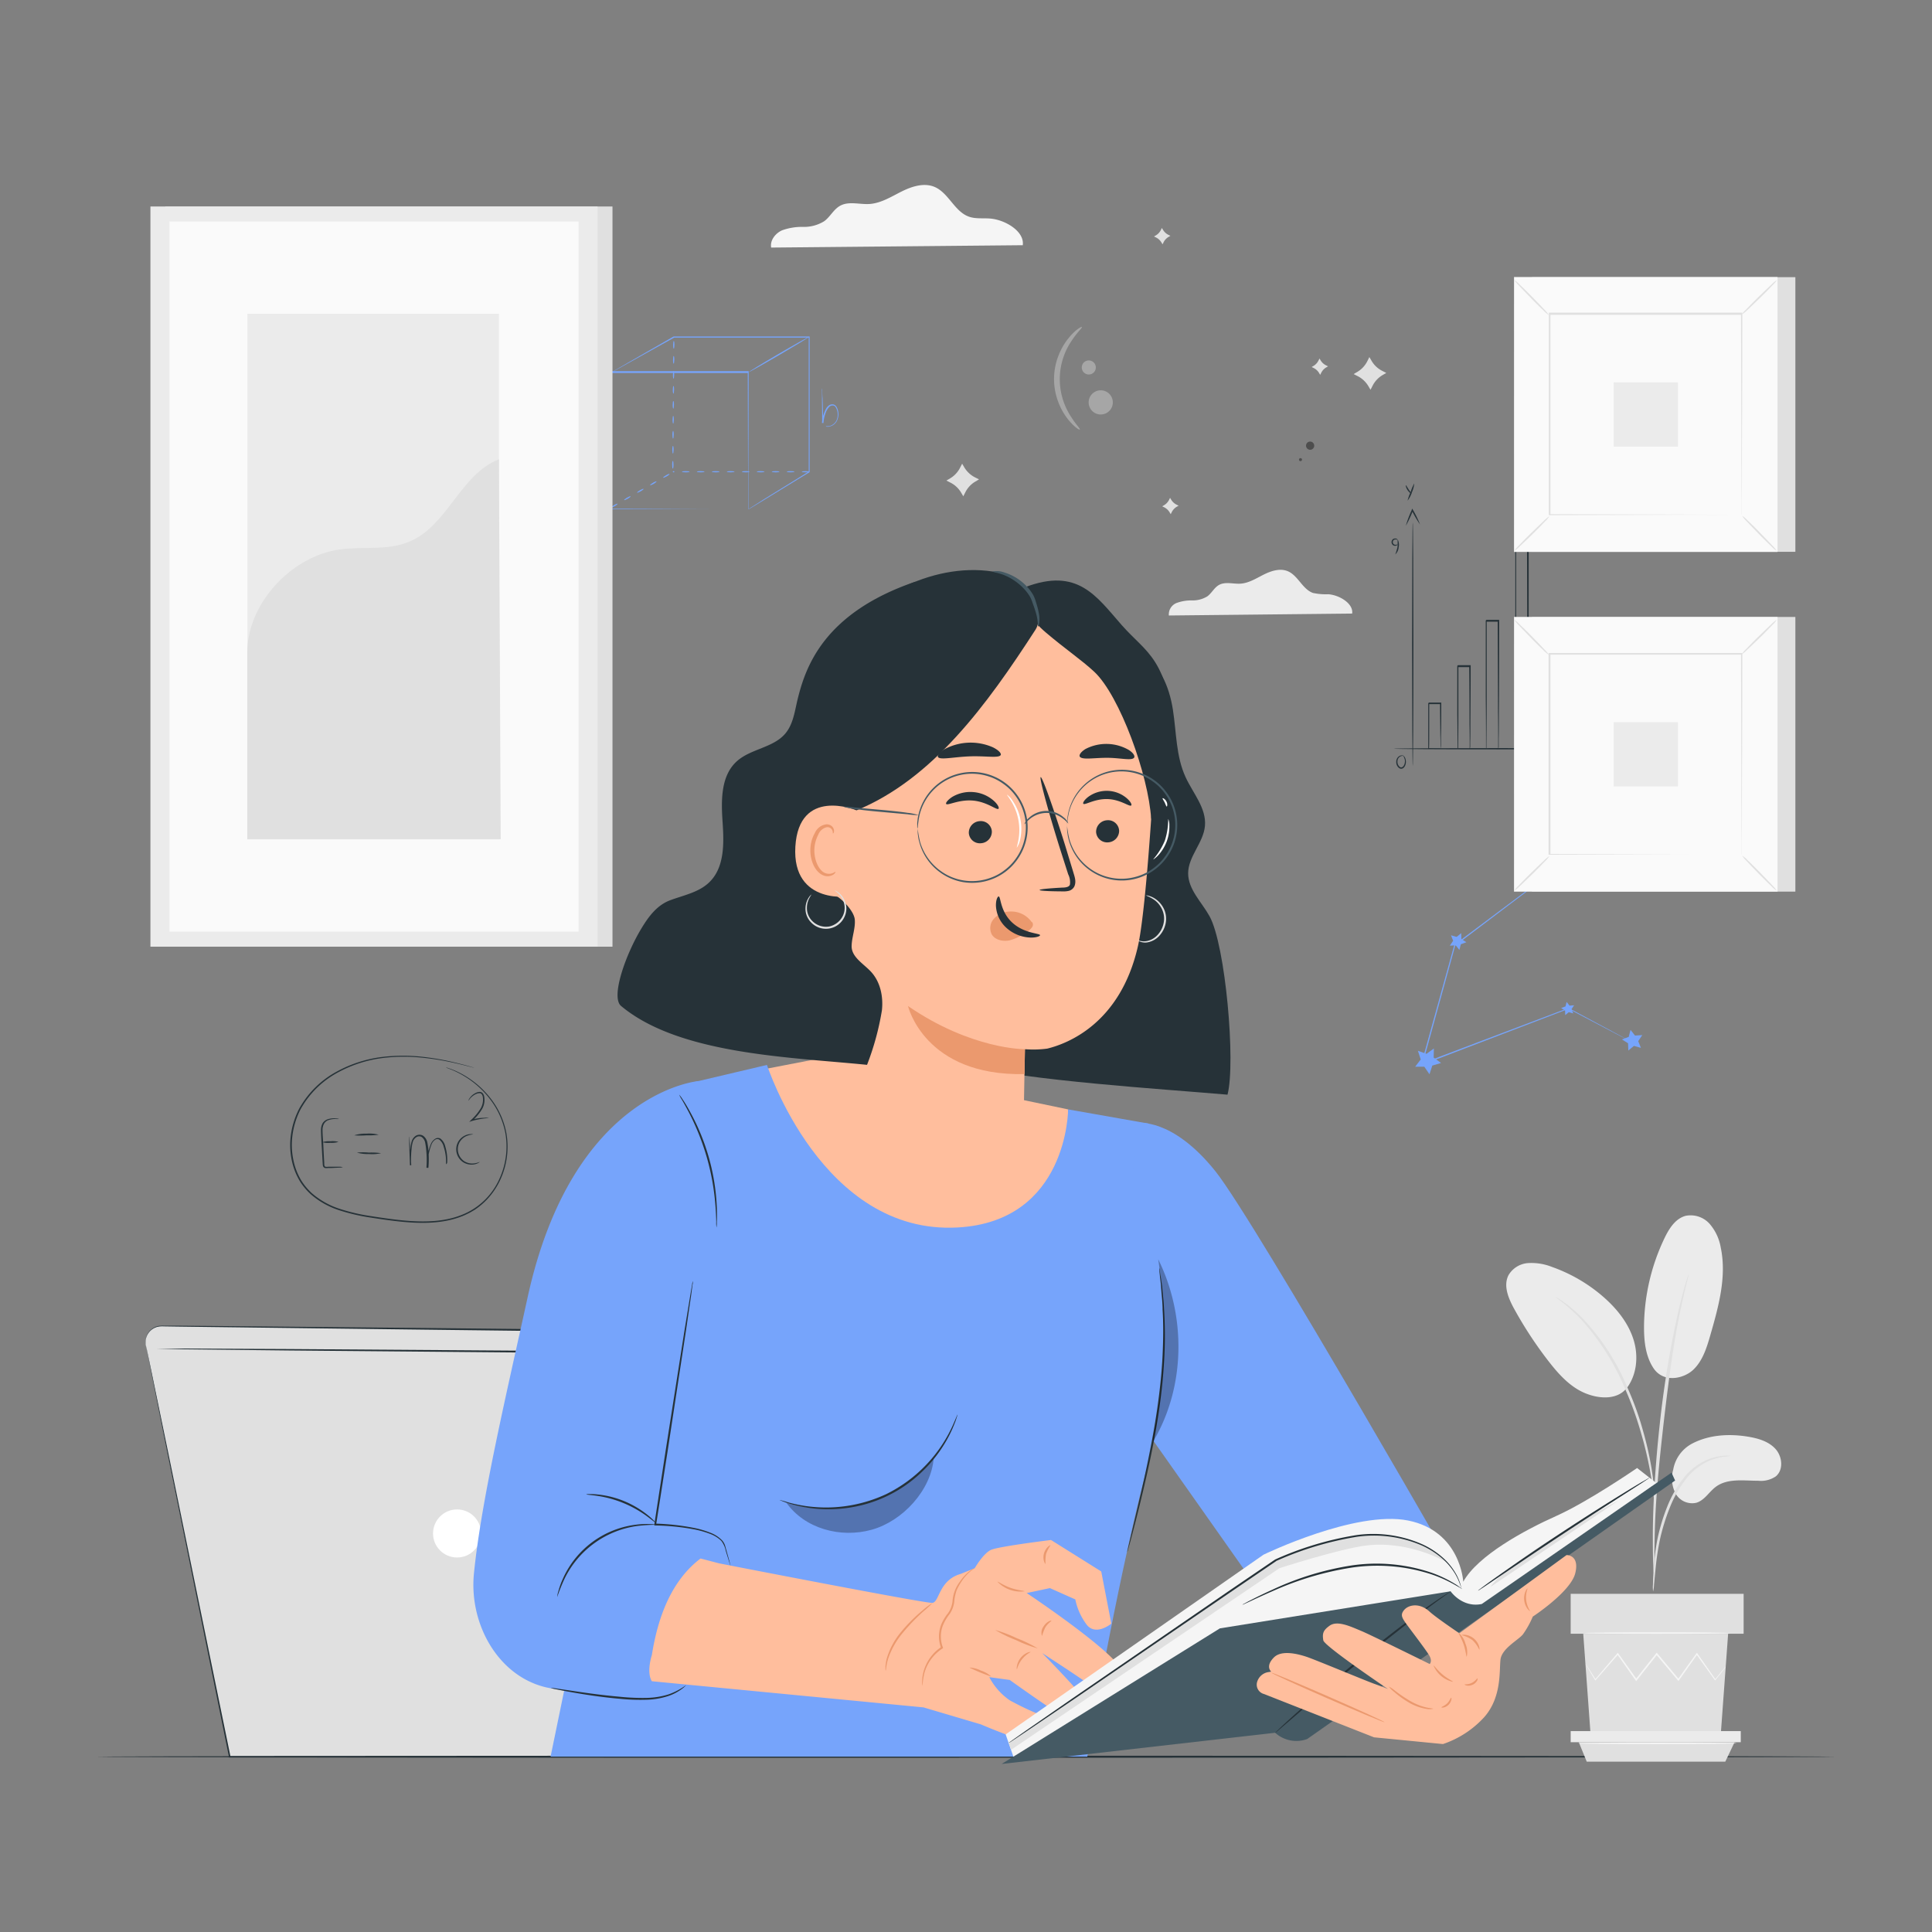 <svg width="500" height="500" xmlns="http://www.w3.org/2000/svg">

 <rect width="100%" height="100%" fill="#808080" stroke="none"/>

 <g>
  <title>Layer 1</title>
  <path id="svg_46" fill="#455a64" d="m81.9,115.94a1.1,1.1 0 0 1 0.09,0.27l0.22,0.8a11.55,11.55 0 0 0 0.41,1.3c0.18,0.5 0.37,1.09 0.66,1.72l0.44,1l0.57,1.08a10.52,10.52 0 0 0 0.66,1.15c0.25,0.38 0.47,0.8 0.77,1.2a25.89,25.89 0 0 0 11.33,9.25a24.34,24.34 0 0 0 4.31,1.35a41.49,41.49 0 0 0 4.75,0.66c3.27,0.32 6.81,0.5 10.2,1.86a24.81,24.81 0 0 1 8.88,6.65a32.28,32.28 0 0 1 6.12,9.28a17.22,17.22 0 0 1 1.22,5.18a19.44,19.44 0 0 1 -0.32,5.08a61.35,61.35 0 0 1 -2.7,9a42.43,42.43 0 0 0 -2.14,7.84a16.29,16.29 0 0 0 0.25,6.64a12.37,12.37 0 0 0 2.17,4.52a9.1,9.1 0 0 0 2.34,2.16c0.61,0.39 1,0.54 1,0.56a6.46,6.46 0 0 1 -1,-0.5a9,9 0 0 1 -2.4,-2.14a12.24,12.24 0 0 1 -2.25,-4.55a16.48,16.48 0 0 1 -0.31,-6.73a43.32,43.32 0 0 1 2.12,-7.89a62.71,62.71 0 0 0 2.66,-9a19.85,19.85 0 0 0 0.3,-5a16.6,16.6 0 0 0 -1.21,-5.07a32.2,32.2 0 0 0 -6.06,-9.19a24.5,24.5 0 0 0 -8.76,-6.56c-3.31,-1.35 -6.82,-1.53 -10.1,-1.86a45.07,45.07 0 0 1 -4.78,-0.68a24.67,24.67 0 0 1 -4.4,-1.32a25.78,25.78 0 0 1 -11.37,-9.41c-0.3,-0.4 -0.53,-0.82 -0.77,-1.21a12.55,12.55 0 0 1 -0.65,-1.17l-0.56,-1.08l-0.43,-1a16,16 0 0 1 -0.64,-1.74a11,11 0 0 1 -0.37,-1.31c-0.08,-0.35 -0.15,-0.62 -0.19,-0.81a2.22,2.22 0 0 1 -0.06,-0.33z"/>
  <path id="svg_47" fill="#455a64" d="m102.23,105.34l0.22,0.2l0.62,0.6c0.27,0.27 0.57,0.63 1,1s0.76,0.92 1.16,1.52a21.48,21.48 0 0 1 2.47,4.64a22.28,22.28 0 0 1 1.51,6.79a23.26,23.26 0 0 1 -0.15,4.05a29.17,29.17 0 0 1 -0.94,4.3c-0.83,2.92 -2,5.92 -2.88,9.21a23.42,23.42 0 0 0 -0.73,5.13a21.88,21.88 0 0 0 0.55,5.37a25,25 0 0 0 4.94,10.2a28.38,28.38 0 0 0 8.77,7.16a34.07,34.07 0 0 0 10,3.48c3.34,0.62 6.58,0.78 9.58,1.24a24.17,24.17 0 0 1 8.06,2.44a18.4,18.4 0 0 1 8,9a18.37,18.37 0 0 1 1,3.17c0.06,0.37 0.1,0.65 0.14,0.86a2.08,2.08 0 0 1 0,0.29s0,-0.1 -0.07,-0.29s-0.1,-0.48 -0.17,-0.84a20.09,20.09 0 0 0 -1,-3.14a18.89,18.89 0 0 0 -2.73,-4.43a18,18 0 0 0 -5.3,-4.36a24,24 0 0 0 -8,-2.37c-3,-0.45 -6.23,-0.6 -9.6,-1.21a34.81,34.81 0 0 1 -10.1,-3.5a28.74,28.74 0 0 1 -8.88,-7.24a25.62,25.62 0 0 1 -5,-10.29a23.07,23.07 0 0 1 -0.54,-5.45a23.8,23.8 0 0 1 0.74,-5.2c0.85,-3.32 2.08,-6.32 2.92,-9.22a28.9,28.9 0 0 0 1,-4.25a21.94,21.94 0 0 0 0.17,-4a22.46,22.46 0 0 0 -3.85,-11.36c-0.39,-0.61 -0.8,-1.09 -1.13,-1.54s-0.66,-0.78 -0.92,-1l-0.59,-0.63a2.35,2.35 0 0 1 -0.27,-0.33z"/>
  <path id="svg_48" fill="#455a64" d="m151.92,177a5.38,5.38 0 0 1 -0.78,0.71c-0.52,0.45 -1.29,1.07 -2.26,1.81a90.21,90.21 0 0 1 -7.84,5.42a92.36,92.36 0 0 1 -8.37,4.57c-1.1,0.53 -2,0.94 -2.62,1.2a5,5 0 0 1 -1,0.38a7.45,7.45 0 0 1 0.93,-0.5l2.58,-1.29c2.17,-1.1 5.13,-2.7 8.29,-4.65s5.92,-3.88 7.88,-5.32l2.31,-1.72a6.84,6.84 0 0 1 0.88,-0.61z"/>
  <path id="svg_49" fill="#455a64" d="m146.55,172.8a4.57,4.57 0 0 1 -0.79,0.47l-2.18,1.18c-1.84,1 -4.36,2.42 -7.09,4.09s-5.13,3.29 -6.85,4.48l-2,1.42a6.23,6.23 0 0 1 -0.77,0.49a4.86,4.86 0 0 1 0.69,-0.6c0.46,-0.37 1.14,-0.88 2,-1.5c1.69,-1.25 4.09,-2.89 6.82,-4.57s5.28,-3.07 7.15,-4c0.94,-0.48 1.7,-0.85 2.24,-1.09a5.34,5.34 0 0 1 0.78,-0.37z"/>
  <path id="svg_50" fill="#455a64" d="m138.85,171.18a11,11 0 0 1 -1.55,1.13c-1,0.65 -2.35,1.53 -3.89,2.46s-2.95,1.72 -4,2.28a10.89,10.89 0 0 1 -1.72,0.83a11.48,11.48 0 0 1 1.6,-1l3.94,-2.36l3.94,-2.37a10.57,10.57 0 0 1 1.68,-0.97z"/>
  <path id="svg_51" fill="#455a64" d="m131.67,162.68a6.34,6.34 0 0 1 -1.17,0.85l-2.89,1.94l-2.87,2a6.63,6.63 0 0 1 -1.22,0.77a5.32,5.32 0 0 1 1.08,-1c0.7,-0.56 1.69,-1.29 2.82,-2.06s2.18,-1.42 3,-1.86a5.49,5.49 0 0 1 1.25,-0.64z"/>
  <path id="svg_52" fill="#455a64" d="m131.1,155.1c0,0.05 -0.85,0.51 -2.22,1.3s-3.24,1.94 -5.21,3.32s-3.69,2.76 -4.9,3.78a24.83,24.83 0 0 1 -2,1.64a3.62,3.62 0 0 1 0.46,-0.52c0.31,-0.32 0.78,-0.76 1.37,-1.3a50.95,50.95 0 0 1 10.15,-7.13c0.7,-0.37 1.28,-0.65 1.68,-0.84a2.71,2.71 0 0 1 0.67,-0.25z"/>
  <path id="svg_53" fill="#455a64" d="m127.35,149.22c0.05,0.08 -3.46,2.61 -7.84,5.67s-8,5.46 -8,5.39s3.45,-2.62 7.83,-5.67s7.95,-5.47 8.01,-5.39z"/>
  <path id="svg_54" fill="#455a64" d="m124.36,142.59a3.93,3.93 0 0 1 -0.68,0.5c-0.5,0.34 -1.13,0.77 -1.89,1.27c-1.6,1.07 -3.8,2.57 -6.19,4.27s-4.51,3.3 -6,4.46l-1.82,1.38a4,4 0 0 1 -0.69,0.47a3.63,3.63 0 0 1 0.61,-0.58c0.4,-0.35 1,-0.85 1.75,-1.46c1.5,-1.21 3.6,-2.84 6,-4.54s4.62,-3.18 6.25,-4.2c0.82,-0.51 1.49,-0.91 2,-1.18a3.74,3.74 0 0 1 0.66,-0.39z"/>
  <path id="svg_55" fill="#455a64" d="m118.19,138.92c0.06,0.07 -2.92,2.23 -6.64,4.82s-6.79,4.61 -6.85,4.54s2.93,-2.24 6.65,-4.82s6.79,-4.62 6.84,-4.54z"/>
  <path id="svg_56" fill="#455a64" d="m111.72,135.22a28.31,28.31 0 0 1 -3.42,2.95a30.66,30.66 0 0 1 -3.63,2.69a30.56,30.56 0 0 1 3.42,-3a30.66,30.66 0 0 1 3.63,-2.64z"/>
  <path id="svg_57" fill="#455a64" d="m107.36,125.93a11.1,11.1 0 0 1 -1.46,1.35c-0.93,0.79 -2.25,1.86 -3.75,3s-2.89,2.08 -3.92,2.75a10.1,10.1 0 0 1 -1.71,1a13,13 0 0 1 1.58,-1.21c1,-0.72 2.36,-1.71 3.85,-2.82s2.83,-2.15 3.8,-2.9a12.43,12.43 0 0 1 1.61,-1.17z"/>
  <path id="svg_58" fill="#455a64" d="m109.24,119.61a4,4 0 0 1 -0.67,0.52c-0.43,0.32 -1.08,0.76 -1.88,1.29c-1.61,1.07 -3.87,2.5 -6.42,4s-4.92,2.72 -6.65,3.58c-0.86,0.43 -1.57,0.77 -2.06,1a3.73,3.73 0 0 1 -0.78,0.32a4.52,4.52 0 0 1 0.72,-0.43l2,-1.09c1.7,-0.91 4,-2.19 6.59,-3.67s4.82,-2.86 6.46,-3.88l1.94,-1.2a3.79,3.79 0 0 1 0.75,-0.44z"/>
  <path id="svg_59" fill="#455a64" d="m106.24,112.86a5.47,5.47 0 0 1 -0.73,0.55c-0.48,0.34 -1.18,0.82 -2.06,1.41c-1.75,1.16 -4.19,2.74 -6.92,4.43s-5.22,3.17 -7,4.21c-0.91,0.52 -1.65,0.94 -2.17,1.22a5.77,5.77 0 0 1 -0.82,0.4a4.83,4.83 0 0 1 0.75,-0.52l2.12,-1.31l7,-4.29l7,-4.34l2.12,-1.32a4.41,4.41 0 0 1 0.71,-0.44z"/>
  <path id="svg_64" fill="#76A4FB" d="m422.72,269.86l-0.3,-0.14l-0.87,-0.44l-3.35,-1.74l-12.31,-6.47l0.11,0l-37.92,14.49l-0.34,0.13l0.1,-0.35l1.16,-4.19c2.65,-9.56 5.16,-18.61 7.36,-26.57l0,-0.06l0,0l21,-15.74l6,-4.44l1.59,-1.17l0.41,-0.29q0.13,-0.11 0.15,-0.09l-0.13,0.11l-0.4,0.32l-1.56,1.2l-5.92,4.51l-20.94,15.85l0.06,-0.09c-2.2,8 -4.69,17 -7.33,26.59c-0.4,1.43 -0.79,2.86 -1.16,4.19l-0.24,-0.22l38,-14.39l0,0l0.06,0l12.25,6.57l3.31,1.79l0.86,0.48l0.35,0.16z"/>
  <polygon id="svg_65" fill="#76A4FB" points="372.95 275.1 370.68 275.77 369.95 278.02 368.61 276.07 366.24 276.07 367.68 274.19 366.95 271.94 369.18 272.73 371.09 271.34 371.03 273.71 372.95 275.1"/>
  <polygon id="svg_66" fill="#76A4FB" points="379.5 243.85 378.07 244.37 377.68 245.85 376.74 244.65 375.21 244.74 376.07 243.47 375.51 242.05 376.98 242.47 378.16 241.5 378.21 243.03 379.5 243.85"/>
  <polygon id="svg_67" fill="#76A4FB" points="408.21 221.82 407.17 223.39 407.86 225.13 406.05 224.62 404.61 225.82 404.53 223.94 402.95 222.94 404.71 222.29 405.17 220.47 406.34 221.94 408.21 221.82"/>
  <polygon id="svg_68" fill="#76A4FB" points="425.02 267.88 423.97 269.45 424.67 271.19 422.86 270.68 421.41 271.88 421.34 270 419.75 269 421.51 268.35 421.98 266.53 423.14 268 425.02 267.88"/>
  <polygon id="svg_69" fill="#76A4FB" points="407.38 260.17 406.71 261.17 407.16 262.28 406 261.95 405.08 262.72 405.04 261.52 404.02 260.88 405.15 260.46 405.44 259.3 406.19 260.25 407.38 260.17"/>
  <g id="svg_71" opacity="0.3">
   <path id="svg_72" fill="#fff" d="m288,104.14a3.13,3.13 0 1 1 -3.13,-3.13a3.13,3.13 0 0 1 3.13,3.13z"/>
  </g>
  <g id="svg_73" opacity="0.3">
   <path id="svg_74" fill="#fff" d="m283.6,95.1a1.82,1.82 0 1 1 -1.82,-1.82a1.82,1.82 0 0 1 1.82,1.82z"/>
  </g>
  <g id="svg_76" opacity="0.3"/>
  <g id="svg_78" opacity="0.3">
   <path id="svg_79" fill="#fff" d="m280,84.62c0.15,0.19 -1.15,1.29 -2.62,3.51a17.68,17.68 0 0 0 -0.39,19.42c1.39,2.27 2.64,3.43 2.48,3.61s-1.64,-0.76 -3.35,-3a16.68,16.68 0 0 1 -2.33,-4.37a16.61,16.61 0 0 1 0.24,-12a16.59,16.59 0 0 1 2.5,-4.27c1.76,-2.2 3.34,-3.03 3.47,-2.9z"/>
  </g>
  <g id="svg_83" opacity="0.4">
   <path id="svg_84" d="m338,115.31a1.06,1.06 0 1 1 1,1.09a1.07,1.07 0 0 1 -1,-1.09z"/>
  </g>
  <g id="svg_85" opacity="0.4">
   <path id="svg_86" d="m336.57,118.56a0.4,0.4 0 0 1 0.39,0.4a0.39,0.39 0 0 1 -0.4,0.38a0.38,0.38 0 0 1 -0.38,-0.4a0.39,0.39 0 0 1 0.39,-0.38z"/>
  </g>
  <path id="svg_87" fill="#263238" d="m365.62,198.25c-0.1,0 -0.17,-14.12 -0.17,-31.53s0.07,-31.53 0.17,-31.53s0.17,14.11 0.17,31.53s-0.08,31.53 -0.17,31.53z"/>
  <path id="svg_88" fill="#263238" d="m367.5,135.73a28.27,28.27 0 0 1 -2.14,-3.66l0.3,0l0,0.08a30.5,30.5 0 0 1 -1.83,3.93a26.34,26.34 0 0 1 1.52,-4.06l0,-0.08l0.14,-0.32l0.16,0.3a26.41,26.41 0 0 1 1.85,3.81z"/>
  <path id="svg_89" fill="#263238" d="m365.27,127.74c-0.06,0.07 -0.58,-0.27 -1,-0.9s-0.52,-1.24 -0.43,-1.26s0.33,0.5 0.71,1.08s0.78,1.01 0.72,1.08z"/>
  <path id="svg_90" fill="#263238" d="m364.28,129.56a11.75,11.75 0 0 1 0.8,-2.25a11.25,11.25 0 0 1 0.92,-2.2a6.66,6.66 0 0 1 -0.61,2.32a6.57,6.57 0 0 1 -1.11,2.13z"/>
  <path id="svg_91" fill="#263238" d="m361.1,143.49a18.78,18.78 0 0 0 0.58,-1.94a19.5,19.5 0 0 0 0,-2a2.88,2.88 0 0 1 0.29,2.08a2.85,2.85 0 0 1 -0.87,1.86z"/>
  <path id="svg_92" fill="#263238" d="m361.72,140.86s-0.08,0.27 -0.48,0.37a0.94,0.94 0 0 1 -0.69,-0.12a1,1 0 0 1 -0.08,-1.56a1,1 0 0 1 0.68,-0.18c0.41,0 0.55,0.3 0.51,0.32s-0.21,-0.1 -0.52,-0.08a0.67,0.67 0 0 0 -0.68,0.72a0.69,0.69 0 0 0 0.75,0.66c0.31,0.01 0.47,-0.17 0.51,-0.13z"/>
  <path id="svg_93" fill="#263238" d="m414.71,193.77c0,0.09 -12.08,0.17 -27,0.17s-27,-0.08 -27,-0.17s12.07,-0.17 27,-0.17s27,0.08 27,0.17z"/>
  <path id="svg_94" fill="#263238" d="m415.26,193.7a8.15,8.15 0 0 1 -2.26,-0.7a8.36,8.36 0 0 1 -2.1,-1a7.88,7.88 0 0 1 2.22,0.71a8.11,8.11 0 0 1 2.14,0.99z"/>
  <path id="svg_95" fill="#263238" d="m415.85,193.9a10.91,10.91 0 0 1 -3.68,1.29a6.21,6.21 0 0 1 1.79,-0.8a5.64,5.64 0 0 1 1.89,-0.49z"/>
  <path id="svg_96" fill="#263238" d="m363.08,195.48a1.66,1.66 0 0 1 0.7,1.12a2.38,2.38 0 0 1 -0.11,1.47a1.7,1.7 0 0 1 -0.54,0.73a0.92,0.92 0 0 1 -1,0a1.93,1.93 0 0 1 -0.78,-1.64a1.71,1.71 0 0 1 0.6,-1.35a1.29,1.29 0 0 1 0.95,-0.31c0.24,0 0.35,0.11 0.34,0.12s-0.13,0 -0.34,0a1.31,1.31 0 0 0 -0.79,0.36a1.49,1.49 0 0 0 -0.45,1.16a1.68,1.68 0 0 0 0.64,1.36a0.61,0.61 0 0 0 0.66,0a1.43,1.43 0 0 0 0.45,-0.58a2.35,2.35 0 0 0 0.16,-1.3a4.08,4.08 0 0 0 -0.49,-1.14z"/>
  <path id="svg_97" fill="#263238" d="m407,196.19s0.19,-0.11 0.45,0.11a0.67,0.67 0 0 1 0.23,0.54a1.15,1.15 0 0 1 -0.32,0.69c-0.38,0.42 -1.08,0.58 -1.4,1.09a0.9,0.9 0 0 0 0,0.87a0.85,0.85 0 0 0 0.82,0.41a0.81,0.81 0 0 0 0.71,-0.58a0.89,0.89 0 0 0 -0.17,-0.86a2.45,2.45 0 0 0 -0.72,-0.57a1.07,1.07 0 0 1 -0.64,-0.66a0.89,0.89 0 0 1 0.17,-0.75a1.12,1.12 0 0 1 0.45,-0.34c0.29,-0.1 0.46,-0.08 0.47,-0.06s-0.16,0 -0.41,0.18a1,1 0 0 0 -0.36,0.33a0.68,0.68 0 0 0 -0.09,0.58c0.1,0.43 0.9,0.49 1.37,1.1a1.22,1.22 0 0 1 0.24,1.16a1.15,1.15 0 0 1 -1,0.8a1.18,1.18 0 0 1 -1.14,-0.57a1.22,1.22 0 0 1 0,-1.2a2,2 0 0 1 0.8,-0.66a3.58,3.58 0 0 0 0.69,-0.44a0.93,0.93 0 0 0 0.3,-0.54a0.58,0.58 0 0 0 -0.13,-0.43c-0.12,-0.2 -0.32,-0.17 -0.32,-0.2z"/>
  <path id="svg_98" fill="#263238" d="m406.86,194.93a6.61,6.61 0 0 1 0,-3a6.61,6.61 0 0 1 0,3z"/>
  <path id="svg_99" fill="#263238" d="m421.29,193.83a2.43,2.43 0 0 1 -0.92,0.14l-1,0.06a0.36,0.36 0 0 1 -0.23,0a0.28,0.28 0 0 1 -0.12,-0.3a0.62,0.62 0 0 1 0.21,-0.32l0.44,-0.46a1.46,1.46 0 0 0 0.55,-0.95a0.61,0.61 0 0 0 -0.42,-0.62a1,1 0 0 0 -0.59,0.11c-0.15,0.06 -0.23,0.1 -0.25,0.08s0.05,-0.09 0.18,-0.19a1,1 0 0 1 0.7,-0.24a0.86,0.86 0 0 1 0.69,0.87a1.72,1.72 0 0 1 -0.6,1.17l-0.46,0.45c-0.08,0.07 -0.14,0.14 -0.14,0.17l0,0l0,0l0.06,0l1,0a2.7,2.7 0 0 1 0.9,0.03z"/>
  <path id="svg_100" fill="#263238" d="m372.8,193.77s0,-0.34 0,-0.93s0,-1.46 -0.05,-2.47c0,-2.1 -0.06,-5 -0.07,-8.32l0.16,0.17l-3.13,0l0.17,-0.17l0,0l0,3.47c0,1.11 0,2.17 0,3.17c0,2 0,3.7 -0.05,5.07l-0.1,-0.1l2.28,0.05c0.54,0 0.84,0 0.85,0.05a6.16,6.16 0 0 1 -0.79,0l-2.34,0.05l-0.1,0l0,-0.1c0,-1.37 0,-3.09 0,-5.07c0,-1 0,-2.06 0,-3.17l0,-3.47l0,0l0.17,-0.17l3.2,0l0,0.16c0,3.39 0,6.34 -0.08,8.43c0,1 0,1.82 0,2.44a5.42,5.42 0 0 1 -0.12,0.91z"/>
  <path id="svg_101" fill="#263238" d="m402.65,193.77a1.89,1.89 0 0 1 0,-0.36c0,-0.26 0,-0.58 0,-1c0,-0.9 0,-2.12 -0.05,-3.63c0,-3.06 -0.06,-7.3 -0.07,-12.11l0.17,0.16l-3.14,0l0.17,-0.16l0,0l0,2.64c0,0.87 0,1.72 0,2.55c0,1.67 0,3.24 0,4.71c0,2.9 -0.05,5.36 -0.06,7.16l-0.09,-0.09l2.29,0l0.62,0l0.23,0a5.65,5.65 0 0 1 -0.79,0l-2.35,0.05l-0.09,0l0,-0.09c0,-1.8 0,-4.26 -0.06,-7.16c0,-1.47 0,-3 0,-4.71c0,-0.83 0,-1.68 0,-2.55l0,-2.64l0,0l0.17,-0.17l3.3,0l0,0.17c0,4.88 0,9.18 -0.07,12.23c0,1.49 0,2.7 -0.05,3.59c0,0.38 0,0.7 0,1s-0.13,0.42 -0.13,0.41z"/>
  <path id="svg_102" fill="#263238" d="m380.35,193.77a2.79,2.79 0 0 1 0,-0.44c0,-0.32 0,-0.73 0,-1.24c0,-1.09 0,-2.62 -0.05,-4.52c0,-3.83 0,-9.12 -0.07,-15.09l0.17,0.17l-3.14,0c0.34,-0.34 0.09,-0.09 0.17,-0.16l0,0l0,3.38c0,1.11 0,2.19 0,3.25c0,2.11 0,4.1 0,5.93c0,3.64 -0.05,6.64 -0.07,8.72l-0.08,-0.08l2.31,0l0.61,0l0.22,0l-0.19,0l-0.6,0l-2.35,0l-0.08,0l0,-0.08c0,-2.08 0,-5.08 -0.06,-8.72c0,-1.83 0,-3.82 0,-5.93c0,-1.06 0,-2.14 0,-3.25l0,-3.38l0,0c0.08,-0.08 -0.17,0.16 0.17,-0.18l3.3,0l0,0.16c0,6 -0.05,11.35 -0.07,15.21c0,1.88 0,3.4 -0.05,4.48c0,0.5 0,0.9 0,1.2s-0.14,0.58 -0.14,0.57z"/>
  <path id="svg_103" fill="#263238" d="m387.73,193.7a1.15,1.15 0 0 1 0,-0.17l0,-0.53c0,-0.46 0,-1.1 0,-1.91c0,-1.67 0,-4.06 -0.05,-7c0,-5.94 -0.05,-14.15 -0.08,-23.37l0.17,0.17l-3.17,0l0.16,-0.16l0,0l0,10.57c0,3.34 0,6.48 0,9.34c0,5.68 -0.06,10.23 -0.08,13l-0.06,-0.06l2.31,0l0.82,0s-0.06,0 -0.19,0l-0.56,0l-2.35,0l-0.07,0l0,-0.07c0,-2.82 0,-7.37 -0.07,-13c0,-2.86 0,-6 0,-9.34c0,-1.68 0,-3.4 0,-5.17l0,-5.4l0,0c0.07,-0.08 -0.17,0.16 0.17,-0.18l3.3,0l0,0.17c0,9.26 0,17.52 -0.07,23.49c0,2.94 0,5.32 -0.05,7c0,0.8 0,1.43 0,1.88l0,0.48c-0.12,0.22 -0.12,0.27 -0.13,0.26z"/>
  <path id="svg_104" fill="#263238" d="m395.3,193.7s0,-0.1 0,-0.29s0,-0.49 0,-0.85c0,-0.75 0,-1.84 0,-3.23c0,-2.81 0,-6.87 -0.05,-11.88c0,-10 0,-23.93 -0.07,-39.43l0.17,0.17l-3.14,0c0.33,-0.33 0.1,-0.08 0.17,-0.15l0,9.57c0,3.12 0,6.16 0,9.09c0,5.87 0,11.31 0,16.18c0,9.7 -0.07,17.07 -0.09,20.82l0,0l2.35,0l0.79,0s-0.06,0 -0.19,0l-0.57,0l-2.38,0l-0.05,0l0,-0.06c0,-3.75 -0.05,-11.12 -0.08,-20.82c0,-4.87 0,-10.31 0,-16.18c0,-2.93 0,-6 0,-9.09l0,-9.55c0.08,-0.08 -0.17,0.15 0.17,-0.19l3.3,0l0,0.19c0,15.55 0,29.48 -0.07,39.55c0,5 0,9 -0.05,11.84c0,1.38 0,2.45 0,3.2c0,0.35 0,0.62 0,0.82s-0.21,0.3 -0.21,0.29z"/>
  <path id="svg_105" fill="#76A4FB" d="m59.6,197l2.67,46.83l78.35,-4.47l-81.02,-42.36zm13.09,18.17l33.7,18l-32.57,1.83l-1.13,-19.83z"/>
  <path id="svg_106" fill="#263238" d="m67.38,201.09a9.61,9.61 0 0 1 -1.24,2.91a9.45,9.45 0 0 1 -1.73,2.67a9.51,9.51 0 0 1 1.24,-2.94a9.6,9.6 0 0 1 1.73,-2.64z"/>
  <path id="svg_107" fill="#263238" d="m79.4,207.3a9.4,9.4 0 0 1 -1.24,2.87a8.9,8.9 0 0 1 -1.71,2.59a9.12,9.12 0 0 1 1.23,-2.87a8.64,8.64 0 0 1 1.72,-2.59z"/>
  <path id="svg_108" fill="#263238" d="m91.41,213.51a9.16,9.16 0 0 1 -1.52,2.71a8.54,8.54 0 0 1 -2,2.4a9.14,9.14 0 0 1 1.52,-2.72a8.78,8.78 0 0 1 2,-2.39z"/>
  <path id="svg_109" fill="#263238" d="m103.23,220a8.62,8.62 0 0 1 -1.52,2.72a9.22,9.22 0 0 1 -2,2.4a8.62,8.62 0 0 1 1.52,-2.72a9.22,9.22 0 0 1 2,-2.4z"/>
  <path id="svg_110" fill="#263238" d="m115.57,226.33a9.47,9.47 0 0 1 -1.38,2.89a9.57,9.57 0 0 1 -1.84,2.6a18.2,18.2 0 0 1 3.22,-5.49z"/>
  <path id="svg_111" fill="#263238" d="m128.38,233a8.27,8.27 0 0 1 -1.22,2.74a8.52,8.52 0 0 1 -1.7,2.47a8.43,8.43 0 0 1 1.23,-2.75a8.09,8.09 0 0 1 1.69,-2.46z"/>
  <path id="svg_112" fill="#263238" d="m71.13,203.05c0.13,0.08 -0.09,0.76 -0.5,1.54s-0.85,1.33 -1,1.26s0.09,-0.76 0.5,-1.53s0.87,-1.32 1,-1.27z"/>
  <path id="svg_113" fill="#263238" d="m75.06,205c0.14,0.07 -0.09,0.76 -0.5,1.53s-0.84,1.34 -1,1.27s0.1,-0.76 0.5,-1.54s0.87,-1.32 1,-1.26z"/>
  <path id="svg_114" fill="#263238" d="m83.83,209.65c0.13,0.08 -0.09,0.76 -0.5,1.54s-0.85,1.34 -1,1.26s0.09,-0.76 0.5,-1.53s0.87,-1.34 1,-1.27z"/>
  <path id="svg_115" fill="#263238" d="m87.77,211.62c0.13,0.07 -0.09,0.76 -0.5,1.53s-0.85,1.34 -1,1.27s0.09,-0.76 0.5,-1.54s0.86,-1.33 1,-1.26z"/>
  <path id="svg_116" fill="#263238" d="m95.7,216.06c0.14,0.07 -0.09,0.76 -0.5,1.53s-0.84,1.34 -1,1.27s0.09,-0.76 0.5,-1.54s0.87,-1.32 1,-1.26z"/>
  <path id="svg_117" fill="#263238" d="m99.46,218c0.14,0.07 -0.09,0.76 -0.5,1.53s-0.84,1.34 -1,1.27s0.09,-0.77 0.5,-1.54s0.87,-1.26 1,-1.26z"/>
  <path id="svg_118" fill="#263238" d="m107.57,222.24c0.13,0.08 -0.09,0.76 -0.5,1.54s-0.84,1.33 -1,1.26s0.09,-0.76 0.5,-1.53s0.87,-1.34 1,-1.27z"/>
  <path id="svg_119" fill="#263238" d="m111.93,224.55c0.13,0.08 -0.09,0.76 -0.5,1.54s-0.85,1.34 -1,1.26s0.09,-0.76 0.5,-1.53s0.87,-1.34 1,-1.27z"/>
  <path id="svg_120" fill="#263238" d="m119.77,228.68c0.13,0.07 -0.09,0.76 -0.5,1.53s-0.85,1.34 -1,1.27s0.09,-0.76 0.5,-1.54s0.86,-1.33 1,-1.26z"/>
  <path id="svg_121" fill="#263238" d="m124.29,231c0.13,0.08 -0.09,0.77 -0.5,1.54s-0.85,1.34 -1,1.26s0.09,-0.76 0.5,-1.53s0.87,-1.34 1,-1.27z"/>
  <path id="svg_122" fill="#76A4FB" d="m193.6,131.84s0,-0.06 0,-0.17s0,-0.29 0,-0.5c0,-0.44 0,-1.08 0,-1.91c0,-1.68 0,-4.12 0,-7.22c0,-6.2 -0.05,-15 -0.08,-25.64l0.15,0.14l-35.44,0l0,0l0.16,-0.17c0,13 0,25.14 0,35.44l-0.14,-0.15l25.64,0.08l7.22,0l0.06,0l-7.18,0l-25.74,0.07l-0.25,0l0,-0.15c0,-10.3 0,-22.46 0,-35.44l0,-0.17l0.17,0l35.44,0l0.14,0l0,0.15c0,10.64 -0.05,19.51 -0.07,25.74c0,3.08 0,5.51 0,7.18c0,0.82 0,1.44 0,1.88l0,0.64l-0.08,0.2z"/>
  <path id="svg_123" fill="#76A4FB" d="m193.6,131.84a2.4,2.4 0 0 1 0.27,-0.19l0.81,-0.52l3.14,-2l11.54,-7.13l-0.06,0.11c0,-9.25 0,-21.5 0,-34.91l0.16,0.17l-0.09,0l-34.94,0l0.06,0l-11.93,6.63l-3.26,1.82l-0.85,0.46l-0.29,0.15a3.22,3.22 0 0 1 0.27,-0.18l0.84,-0.5l3.22,-1.87l11.84,-6.8l0,0l0,0l34.94,0l0.26,0l0,0.17c0,13.41 0,25.66 0,34.91l0,0.07l-0.06,0l-11.6,7.09l-3.17,1.92l-0.83,0.49l-0.27,0.11z"/>
  <path id="svg_124" fill="#76A4FB" d="m209.42,87.16c0.05,0.08 -3.45,2.21 -7.82,4.76s-8,4.56 -8,4.48s3.45,-2.21 7.83,-4.77s7.95,-4.55 7.99,-4.47z"/>
  <path id="svg_125" fill="#76A4FB" d="m159.84,130.38c0,0.08 -0.3,0.37 -0.76,0.63s-0.88,0.42 -0.92,0.34s0.29,-0.36 0.75,-0.63s0.88,-0.42 0.93,-0.34z"/>
  <path id="svg_126" fill="#76A4FB" d="m163.2,128.45c0.05,0.08 -0.29,0.37 -0.76,0.63s-0.88,0.42 -0.92,0.34s0.29,-0.36 0.76,-0.63s0.87,-0.42 0.92,-0.34z"/>
  <path id="svg_127" fill="#76A4FB" d="m166.56,126.52c0.05,0.08 -0.29,0.37 -0.75,0.63s-0.88,0.42 -0.93,0.34s0.29,-0.36 0.76,-0.63s0.88,-0.42 0.92,-0.34z"/>
  <path id="svg_128" fill="#76A4FB" d="m169.93,124.59c0,0.08 -0.3,0.36 -0.76,0.63s-0.88,0.42 -0.93,0.34s0.3,-0.36 0.76,-0.63s0.88,-0.42 0.93,-0.34z"/>
  <path id="svg_129" fill="#76A4FB" d="m173.29,122.66c0,0.08 -0.29,0.36 -0.76,0.63s-0.88,0.42 -0.92,0.34s0.29,-0.36 0.75,-0.63s0.88,-0.42 0.93,-0.34z"/>
  <path id="svg_130" fill="#76A4FB" d="m174.14,119.27c0.09,0 0.16,0.43 0.16,1s-0.08,1 -0.18,1s-0.16,-0.43 -0.16,-1s0.09,-1.01 0.18,-1z"/>
  <path id="svg_131" fill="#76A4FB" d="m174.17,115.39c0.09,0 0.17,0.43 0.16,1s-0.08,1 -0.17,1s-0.17,-0.44 -0.17,-1s0.09,-1 0.18,-1z"/>
  <path id="svg_132" fill="#76A4FB" d="m174.2,111.51c0.09,0 0.17,0.44 0.16,1s-0.08,1 -0.17,1s-0.17,-0.44 -0.17,-1s0.09,-1 0.18,-1z"/>
  <path id="svg_133" fill="#76A4FB" d="m174.23,107.63c0.09,0 0.17,0.44 0.16,1s-0.08,1 -0.17,1s-0.17,-0.43 -0.16,-1s0.08,-1 0.17,-1z"/>
  <path id="svg_134" fill="#76A4FB" d="m174.26,103.76c0.09,0 0.17,0.43 0.16,1s-0.08,1 -0.17,1s-0.17,-0.43 -0.16,-1s0.08,-1 0.17,-1z"/>
  <path id="svg_135" fill="#76A4FB" d="m174.29,99.88c0.1,0 0.17,0.43 0.16,1s-0.08,1 -0.17,1s-0.17,-0.44 -0.16,-1s0.08,-1 0.17,-1z"/>
  <path id="svg_136" fill="#76A4FB" d="m174.32,96c0.1,0 0.17,0.44 0.16,1s-0.08,1 -0.17,1s-0.17,-0.44 -0.16,-1s0.08,-1 0.17,-1z"/>
  <path id="svg_137" fill="#76A4FB" d="m174.35,92.12c0.1,0 0.17,0.44 0.16,1s-0.08,1 -0.17,1s-0.17,-0.43 -0.16,-1s0.08,-1 0.17,-1z"/>
  <path id="svg_138" fill="#76A4FB" d="m174.38,88.25c0.1,0 0.17,0.43 0.16,1s-0.08,1 -0.17,1s-0.17,-0.43 -0.16,-1s0.08,-1 0.17,-1z"/>
  <path id="svg_139" fill="#76A4FB" d="m207.49,122.08c0,-0.08 0.43,-0.15 1,-0.15s1,0.07 1,0.15s-0.43,0.16 -1,0.16s-1,-0.07 -1,-0.16z"/>
  <path id="svg_140" fill="#76A4FB" d="m203.61,122.08c0,-0.08 0.43,-0.15 1,-0.15s1,0.07 1,0.15s-0.44,0.16 -1,0.16s-1,-0.07 -1,-0.16z"/>
  <path id="svg_141" fill="#76A4FB" d="m199.73,122.08c0,-0.08 0.43,-0.15 1,-0.15s1,0.07 1,0.15s-0.43,0.16 -1,0.16s-1,-0.07 -1,-0.16z"/>
  <path id="svg_142" fill="#76A4FB" d="m195.85,122.08c0,-0.08 0.44,-0.15 1,-0.15s1,0.07 1,0.15s-0.43,0.16 -1,0.16s-1,-0.07 -1,-0.16z"/>
  <path id="svg_143" fill="#76A4FB" d="m192,122.08c0,-0.08 0.43,-0.15 1,-0.15s1,0.07 1,0.15s-0.43,0.16 -1,0.16s-1,-0.07 -1,-0.16z"/>
  <path id="svg_144" fill="#76A4FB" d="m188.1,122.08c0,-0.08 0.43,-0.15 1,-0.15s1,0.07 1,0.15s-0.44,0.16 -1,0.16s-1,-0.07 -1,-0.16z"/>
  <path id="svg_145" fill="#76A4FB" d="m184.22,122.08c0,-0.08 0.43,-0.15 1,-0.15s1,0.07 1,0.15s-0.43,0.16 -1,0.16s-1,-0.07 -1,-0.16z"/>
  <path id="svg_146" fill="#76A4FB" d="m180.34,122.08c0,-0.08 0.44,-0.15 1,-0.15s1,0.07 1,0.15s-0.43,0.16 -1,0.16s-1,-0.07 -1,-0.16z"/>
  <path id="svg_147" fill="#76A4FB" d="m176.47,122.08c0,-0.08 0.43,-0.15 1,-0.15s1,0.07 1,0.15s-0.43,0.16 -1,0.16s-1,-0.07 -1,-0.16z"/>
  <path id="svg_148" fill="#76A4FB" d="m174.12,122.08c0,-0.08 0.09,-0.15 0.2,-0.15s0.21,0.07 0.21,0.15s-0.09,0.16 -0.21,0.16a0.18,0.18 0 0 1 -0.2,-0.16z"/>
  <path id="svg_149" fill="#76A4FB" d="m213.71,110.27a4.6,4.6 0 0 0 0.89,0a2.77,2.77 0 0 0 1.84,-1.39a3.72,3.72 0 0 0 -0.1,-3.37a1,1 0 0 0 -0.7,-0.56a1.24,1.24 0 0 0 -0.9,0.24a4.28,4.28 0 0 0 -1.13,1.88a8.71,8.71 0 0 0 -0.5,2.41l-0.33,0c0,-2.57 -0.05,-4.81 -0.05,-6.41c0,-0.75 0,-1.38 0,-1.88a2.83,2.83 0 0 1 0,-0.68a3.42,3.42 0 0 1 0.07,0.68c0,0.5 0,1.13 0.08,1.88c0.06,1.6 0.12,3.84 0.17,6.41l-0.33,0a9,9 0 0 1 0.52,-2.5a9.88,9.88 0 0 1 0.48,-1.1a2.73,2.73 0 0 1 0.76,-0.93a1.55,1.55 0 0 1 1.16,-0.3a1.36,1.36 0 0 1 0.9,0.72a3.92,3.92 0 0 1 0,3.65a2.79,2.79 0 0 1 -2,1.39a2.1,2.1 0 0 1 -0.68,0a0.62,0.62 0 0 1 -0.15,-0.14z"/>
  <path id="svg_150" fill="#263238" d="m115.42,276.23s0.14,0 0.41,0.12s0.67,0.21 1.18,0.42a23,23 0 0 1 4.26,2.22a23.63,23.63 0 0 1 5.6,5.15a20.83,20.83 0 0 1 4.18,9.12a20.31,20.31 0 0 1 -1.55,12a18.87,18.87 0 0 1 -3.9,5.6a18.13,18.13 0 0 1 -2.79,2.26c-0.53,0.3 -1,0.62 -1.6,0.9s-1.1,0.55 -1.69,0.76c-4.66,1.85 -10,1.93 -15.36,1.42c-2.68,-0.26 -5.38,-0.65 -8.13,-1.08a49.24,49.24 0 0 1 -8.23,-1.91a20.85,20.85 0 0 1 -7.37,-4.14a16.67,16.67 0 0 1 -2.7,-3.18a17.19,17.19 0 0 1 -1.73,-3.73a19.33,19.33 0 0 1 -0.79,-7.89a21.11,21.11 0 0 1 2.18,-7.27a24.29,24.29 0 0 1 9.92,-9.76a32.83,32.83 0 0 1 11.62,-3.7a45.47,45.47 0 0 1 10.08,-0.07a67.23,67.23 0 0 1 7.51,1.23c2,0.46 3.6,0.88 4.66,1.17l1.2,0.35l0.41,0.14l-0.42,-0.1l-1.21,-0.31c-1.06,-0.27 -2.63,-0.67 -4.67,-1.1a67.19,67.19 0 0 0 -7.51,-1.15a44.57,44.57 0 0 0 -10,0.12a32.79,32.79 0 0 0 -11.49,3.71a24,24 0 0 0 -9.75,9.64a20.63,20.63 0 0 0 -2.11,7.16a19.06,19.06 0 0 0 0.78,7.73a16.42,16.42 0 0 0 1.68,3.64a16.08,16.08 0 0 0 2.62,3.1a20.68,20.68 0 0 0 7.23,4.06a49.14,49.14 0 0 0 8.18,1.89c2.73,0.43 5.44,0.82 8.1,1.08c5.3,0.51 10.61,0.44 15.19,-1.38a17.77,17.77 0 0 0 9.81,-9.3a20.14,20.14 0 0 0 1.58,-11.82a20.75,20.75 0 0 0 -4.09,-9a23.85,23.85 0 0 0 -5.5,-5.15a25,25 0 0 0 -4.21,-2.28c-0.51,-0.21 -0.9,-0.34 -1.17,-0.45l-0.41,-0.22z"/>
  <path id="svg_151" fill="#263238" d="m88.72,302.07a3.21,3.21 0 0 1 -0.81,0.1l-2.23,0.11l-0.74,0a3.13,3.13 0 0 1 -0.85,0a0.73,0.73 0 0 1 -0.42,-0.34a1.23,1.23 0 0 1 -0.13,-0.48l-0.06,-0.91c-0.07,-1.26 -0.15,-2.62 -0.23,-4s-0.17,-2.79 -0.18,-4.06a3.61,3.61 0 0 1 0.42,-1.79a2.52,2.52 0 0 1 1.22,-1a5.09,5.09 0 0 1 2.25,-0.25a2.62,2.62 0 0 1 0.81,0.15a4.72,4.72 0 0 1 -0.82,0a5.28,5.28 0 0 0 -2.13,0.35a2.16,2.16 0 0 0 -1,0.95a3.36,3.36 0 0 0 -0.35,1.62c0,1.22 0.15,2.61 0.21,4s0.14,2.79 0.21,4c0.06,0.59 -0.07,1.33 0.34,1.43a2.6,2.6 0 0 0 0.75,0l3,0a2.93,2.93 0 0 1 0.74,0.12z"/>
  <path id="svg_152" fill="#263238" d="m87.6,295.52a5.83,5.83 0 0 1 -2.08,0.24a5.72,5.72 0 0 1 -2.09,-0.16a5.58,5.58 0 0 1 2.08,-0.24a5.68,5.68 0 0 1 2.09,0.16z"/>
  <path id="svg_153" fill="#263238" d="m98,293.66a17.77,17.77 0 0 1 -3.17,0.16a20.07,20.07 0 0 1 -3.16,0a9.38,9.38 0 0 1 3.15,-0.43a9.82,9.82 0 0 1 3.18,0.27z"/>
  <path id="svg_154" fill="#263238" d="m98.62,298.44a10.19,10.19 0 0 1 -3.14,0.22a9.94,9.94 0 0 1 -3.11,-0.37a16.3,16.3 0 0 1 3.12,0a17.33,17.33 0 0 1 3.13,0.15z"/>
  <path id="svg_155" fill="#263238" d="m115.43,301.31s0,-0.43 0,-1.22a12.13,12.13 0 0 0 -0.6,-3.28a3.34,3.34 0 0 0 -1.16,-1.89a1,1 0 0 0 -1.09,0.07a2.74,2.74 0 0 0 -0.83,1a14,14 0 0 0 -1,6.21l-0.39,0a26.33,26.33 0 0 0 -0.06,-4.6a18.31,18.31 0 0 0 -0.26,-1.85a2.4,2.4 0 0 0 -0.84,-1.44a1.25,1.25 0 0 0 -1.46,0a2.22,2.22 0 0 0 -0.92,1.26a8.54,8.54 0 0 0 -0.28,1.59c-0.06,0.53 -0.11,1.05 -0.13,1.56a24.61,24.61 0 0 0 0,2.85l-0.31,0c-0.08,-2.25 -0.15,-4.09 -0.2,-5.44c0,-0.6 0,-1.09 0,-1.48a2.09,2.09 0 0 1 0,-0.52a2.75,2.75 0 0 1 0.07,0.52l0.12,1.48c0.08,1.34 0.2,3.18 0.34,5.42l-0.31,0a27.15,27.15 0 0 1 0,-2.88c0,-0.51 0.06,-1 0.12,-1.58a8.39,8.39 0 0 1 0.29,-1.66a2.61,2.61 0 0 1 1.06,-1.48a1.82,1.82 0 0 1 1,-0.28a1.7,1.7 0 0 1 1,0.33a2.79,2.79 0 0 1 1,1.67a17.77,17.77 0 0 1 0.28,1.9a27.11,27.11 0 0 1 0,4.67l-0.39,0a14,14 0 0 1 1.1,-6.35a2.93,2.93 0 0 1 1,-1.14a1.31,1.31 0 0 1 1.42,-0.07a3.55,3.55 0 0 1 1.25,2.07a11.62,11.62 0 0 1 0.5,3.36c0,0.4 0,0.71 -0.05,0.91a1.24,1.24 0 0 1 -0.27,0.29z"/>
  <path id="svg_156" fill="#263238" d="m124.19,300.68s-0.14,0.17 -0.48,0.34a3.79,3.79 0 0 1 -1.55,0.38a4.06,4.06 0 0 1 -2.3,-0.63a4,4 0 0 1 -1.28,-5.29a4.1,4.1 0 0 1 1.76,-1.61a3.74,3.74 0 0 1 1.55,-0.37a1.39,1.39 0 0 1 0.58,0.08a5.76,5.76 0 0 0 -2,0.54a4,4 0 0 0 -1.56,1.54a3.77,3.77 0 0 0 1.16,4.81a3.94,3.94 0 0 0 2.1,0.65a5.49,5.49 0 0 0 2.02,-0.44z"/>
  <path id="svg_157" fill="#263238" d="m126.55,289.35a20.45,20.45 0 0 0 -4.45,0.77l-0.67,0.22l0.5,-0.51a13.93,13.93 0 0 0 2.48,-3a4.5,4.5 0 0 0 0.52,-3.07c-0.11,-0.47 -0.39,-0.84 -0.77,-0.85a2.44,2.44 0 0 0 -1.13,0.3a4.41,4.41 0 0 0 -1.38,1.11c-0.27,0.33 -0.38,0.55 -0.41,0.53a1.33,1.33 0 0 1 0.29,-0.62a3.79,3.79 0 0 1 1.37,-1.26a2.58,2.58 0 0 1 1.28,-0.39a1,1 0 0 1 0.73,0.35a1.75,1.75 0 0 1 0.37,0.73a4.75,4.75 0 0 1 -0.52,3.36a12.92,12.92 0 0 1 -2.59,3.09l-0.17,-0.3a12.36,12.36 0 0 1 3.28,-0.52a3.61,3.61 0 0 1 1.27,0.06z"/>
  <g id="freepik--Desk--inject-20">
   <path id="svg_227" fill="#263238" d="m475.16,454.64c0,0.14 -100.82,0.26 -225.15,0.26s-225.17,-0.12 -225.17,-0.26s100.8,-0.26 225.17,-0.26s225.15,0.11 225.15,0.26z"/>
  </g>
  <g id="freepik--Device--inject-20">
   <path id="svg_228" fill="#e0e0e0" d="m37.72,348.11l21.7,106.53l188.35,0a3.76,3.76 0 0 0 3.76,-3.76l0,0a3.76,3.76 0 0 0 -3.76,-3.77l-37.92,0l-20.12,-99.11a4.1,4.1 0 0 0 -4,-3.29l-143.93,-1.54a4.12,4.12 0 0 0 -4.08,4.94z"/>
   <path id="svg_229" fill="#263238" d="m37.72,348.11l-0.06,-0.32a4.11,4.11 0 0 1 0,-1a4.16,4.16 0 0 1 2,-3.11a4,4 0 0 1 1.24,-0.5a7.14,7.14 0 0 1 1.48,-0.09l3.39,0l8.48,0.07l54.43,0.51l37.94,0.39l21.26,0.21l11.14,0.12l5.7,0.06c0.49,0 0.94,0 1.46,0a4.39,4.39 0 0 1 1.46,0.43a4.29,4.29 0 0 1 2.06,2.16a6.69,6.69 0 0 1 0.4,1.45l0.29,1.43c0.19,1 0.39,1.92 0.59,2.88q0.58,2.89 1.18,5.82q1.19,5.85 2.41,11.85q2.44,12 5,24.53c3.39,16.7 6.93,34.07 10.56,52l-0.25,-0.2l37.29,0a7.48,7.48 0 0 1 1.47,0.09a4,4 0 0 1 2.46,1.65a4,4 0 0 1 0.67,2.89a4,4 0 0 1 -2.05,2.93a4.11,4.11 0 0 1 -1.78,0.48l-100.09,0l-88.43,0l-0.16,0l0,-0.16c-6.64,-32.75 -12,-59.38 -15.77,-77.84c-1.86,-9.22 -3.3,-16.4 -4.28,-21.28q-0.72,-3.66 -1.1,-5.55c-0.25,-1.26 -0.36,-1.9 -0.36,-1.9s0.15,0.64 0.41,1.88s0.66,3.12 1.16,5.54c1,4.88 2.49,12.05 4.39,21.27c3.78,18.45 9.23,45.07 15.94,77.8l-0.2,-0.16l88.43,-0.05l100.02,0a3.64,3.64 0 0 0 1.54,-0.41a3.54,3.54 0 0 0 1.79,-2.55a3.59,3.59 0 0 0 -0.58,-2.53a3.55,3.55 0 0 0 -2.15,-1.43a7.48,7.48 0 0 0 -1.36,-0.08l-37.5,0l0,-0.2c-3.63,-17.91 -7.16,-35.28 -10.54,-52q-2.55,-12.54 -5,-24.54l-2.4,-11.85c-0.39,-1.95 -0.79,-3.89 -1.18,-5.81c-0.19,-1 -0.39,-1.93 -0.58,-2.88l-0.29,-1.44a7.13,7.13 0 0 0 -0.36,-1.36a3.9,3.9 0 0 0 -3.16,-2.32c-0.44,0 -0.94,0 -1.41,0l-5.7,-0.07l-11.15,-0.12l-21.25,-0.25l-37.95,-0.45l-54.43,-0.67l-8.47,-0.11l-3.39,-0.05a6.32,6.32 0 0 0 -1.46,0.08a4,4 0 0 0 -1.22,0.47a4.11,4.11 0 0 0 -2,3a6,6 0 0 0 0.02,1.29z"/>
   <circle id="svg_230" fill="#fff" r="6.22" cy="396.86" cx="118.29"/>
   <path id="svg_231" fill="#263238" d="m37.9,349s0.22,0 0.65,0l9.22,0l26.93,0.13l88.85,0.62l12.85,0.11l3.16,0a8.1,8.1 0 0 1 1.61,0.1a4.5,4.5 0 0 1 3.44,3.21c0.24,1 0.41,2 0.62,3l4.59,23.14c2.91,14.75 5.54,28 7.74,39.19s4,20.17 5.18,26.42c0.6,3.11 1.06,5.53 1.38,7.19c0.15,0.81 0.27,1.44 0.35,1.88s0.1,0.64 0.1,0.64s-0.06,-0.21 -0.15,-0.63s-0.23,-1.06 -0.4,-1.87l-1.48,-7.13c-1.26,-6.25 -3.08,-15.26 -5.34,-26.39s-4.9,-24.43 -7.85,-39.17c-1.47,-7.37 -3,-15.11 -4.62,-23.13c-0.21,-1 -0.39,-2 -0.61,-3a4,4 0 0 0 -1.7,-2.3a3.87,3.87 0 0 0 -1.35,-0.54a7.45,7.45 0 0 0 -1.52,-0.09l-3.15,0l-12.85,-0.1l-88.85,-0.78l-26.93,-0.3l-7.32,-0.2l-1.91,0l-0.64,0z"/>
  </g>
  <g id="freepik--background-complete--inject-20">
   <path id="svg_1" fill="#ebebeb" d="m438,373.56c4.38,-2.26 9.53,-2.55 14.39,-1.75c2.61,0.43 5.33,1.21 7.11,3.18s2.11,5.41 0.08,7.09a6.78,6.78 0 0 1 -4.49,1.14c-3.8,0 -8,-0.71 -11.06,1.58c-1.74,1.3 -2.89,3.47 -5,4.11a4.9,4.9 0 0 1 -5.39,-2.39a8.43,8.43 0 0 1 -0.61,-6.19a9.45,9.45 0 0 1 4.97,-6.77z"/>
   <path id="svg_2" fill="#ebebeb" d="m428,354.2c2.68,3.82 7.88,2.56 10.29,0.22s3.43,-5.71 4.36,-8.94c2.12,-7.37 4.26,-15.1 2.68,-22.6a12.61,12.61 0 0 0 -2.88,-6.15a6.59,6.59 0 0 0 -6.22,-2.07c-2.62,0.7 -4.25,3.26 -5.43,5.71a53.83,53.83 0 0 0 -5.33,23.12c0,3.73 0.43,7.63 2.53,10.71"/>
   <path id="svg_3" fill="#ebebeb" d="m420.65,359.68c2.91,-3.44 3.46,-8.48 2.16,-12.8s-4.21,-8 -7.58,-11a41.08,41.08 0 0 0 -13.58,-8a14.41,14.41 0 0 0 -6.1,-1a6.39,6.39 0 0 0 -5.13,3.1c-1.43,2.72 -0.06,6 1.43,8.72a103.43,103.43 0 0 0 8.91,13.58c2.68,3.45 5.74,6.85 9.81,8.41s8.31,1.31 10.43,-1.49"/>
   <path id="svg_4" fill="#e0e0e0" d="m427.82,411.87a8.35,8.35 0 0 0 0.24,-1.74c0.12,-1.26 0.28,-2.85 0.46,-4.74a66.67,66.67 0 0 1 1.07,-6.95a53.66,53.66 0 0 1 2.53,-8.21a30.24,30.24 0 0 1 4.19,-7.43a15.66,15.66 0 0 1 5.3,-4.4a14.72,14.72 0 0 1 4.46,-1.39a8,8 0 0 0 1.73,-0.25a8,8 0 0 0 -1.76,0a13.55,13.55 0 0 0 -4.65,1.21a15.53,15.53 0 0 0 -5.59,4.45a29.36,29.36 0 0 0 -4.35,7.57a50.64,50.64 0 0 0 -2.51,8.34a58.8,58.8 0 0 0 -0.92,7.05c-0.15,2 -0.21,3.64 -0.24,4.77a8.26,8.26 0 0 0 0.04,1.72z"/>
   <path id="svg_5" fill="#e0e0e0" d="m428.15,408.22a3.57,3.57 0 0 0 0,-0.8l0,-2.31c0,-2 0,-4.89 0.1,-8.47c0.18,-7.15 0.79,-14.84 2,-25.69c1.13,-10.2 2.64,-22.07 4.23,-29.79c0.34,-1.76 0.69,-3.34 1,-4.72s0.58,-2.58 0.83,-3.55l0.54,-2.24a3.3,3.3 0 0 0 0.14,-0.8a4.07,4.07 0 0 0 -0.28,0.76c-0.18,0.58 -0.4,1.31 -0.67,2.21s-0.6,2.14 -0.95,3.53s-0.74,2.95 -1.11,4.7a261.33,261.33 0 0 0 -4.45,27.64c-1.19,10.88 -1.73,20.77 -1.78,27.94c0,3.59 0,6.49 0.13,8.49c0,0.94 0.1,1.7 0.14,2.3a3,3 0 0 0 0.13,0.8z"/>
   <path id="svg_6" fill="#e0e0e0" d="m428.19,389.13a15.9,15.9 0 0 0 0,-2.41c-0.09,-1.54 -0.31,-3.78 -0.74,-6.52a86.25,86.25 0 0 0 -2.12,-9.5a78.09,78.09 0 0 0 -4,-11.25a59.75,59.75 0 0 0 -11.67,-18.18a28.17,28.17 0 0 0 -2.75,-2.55c-0.42,-0.36 -0.79,-0.71 -1.17,-1l-1.06,-0.74a16.47,16.47 0 0 0 -2,-1.3c-0.12,0.16 2.87,1.92 6.64,5.93a63.21,63.21 0 0 1 11.38,18.11a87.62,87.62 0 0 1 4,11.15a96.12,96.12 0 0 1 2.26,9.41c0.5,2.71 0.78,4.92 1,6.46a15.46,15.46 0 0 0 0.23,2.39z"/>
   <polygon id="svg_7" fill="#e0e0e0" points="409.74 422.81 411.65 449.02 445.32 449.02 447.24 422.81 409.74 422.81"/>
   <rect id="svg_8" fill="#e0e0e0" height="10.33" width="44.76" y="412.48" x="406.49"/>
   <polygon id="svg_9" fill="#ebebeb" points="406.49 448.01 406.49 450.88 408.59 450.88 450.51 450.88 450.51 448.01 406.49 448.01"/>
   <polygon id="svg_10" fill="#e0e0e0" points="410.65 455.92 408.59 450.88 448.91 450.88 446.5 455.92 410.65 455.92"/>
   <path id="svg_11" fill="#f5f5f5" d="m446.61,431.37s-0.05,0.09 -0.16,0.25l-0.5,0.66c-0.48,0.61 -1.13,1.46 -2,2.51l-0.09,0.11l-0.08,-0.11l-4.78,-6.67l0.28,0l-4.75,6.72l-0.15,0.21l-0.16,-0.2l-5.63,-6.69l0.32,0c-0.09,0.13 -0.2,0.26 -0.31,0.39l-5,6.31l-0.16,0.21l-0.16,-0.22c-1.71,-2.41 -3.3,-4.67 -4.74,-6.71l0.27,0l-5.84,6.66l-0.11,0.12l-0.08,-0.14l-1.83,-3.07l-0.47,-0.82a1.56,1.56 0 0 1 -0.14,-0.29s0.07,0.08 0.2,0.26l0.51,0.79c0.47,0.73 1.12,1.74 1.93,3l-0.19,0l5.76,-6.74l0.14,-0.17l0.13,0.18l4.79,6.69l-0.32,0l5,-6.32l0.31,-0.39l0.16,-0.2l0.16,0.2l5.61,6.71l-0.31,0l4.79,-6.68l0.14,-0.2l0.14,0.2l4.71,6.73l-0.17,0l2,-2.45l0.55,-0.63a1.32,1.32 0 0 1 0.23,-0.21z"/>
   <path id="svg_12" fill="#f5f5f5" d="m447.7,422.64c0,0.11 -8.43,0.21 -18.84,0.21s-18.84,-0.1 -18.84,-0.21s8.44,-0.21 18.84,-0.21s18.84,0.09 18.84,0.21z"/>
   <path id="svg_13" fill="#f5f5f5" d="m449.4,451.16c0,0.12 -9.16,0.21 -20.47,0.21s-20.48,-0.09 -20.48,-0.21s9.17,-0.21 20.48,-0.21s20.47,0.05 20.47,0.21z"/>
   <rect id="svg_14" fill="#e0e0e0" height="71.08" width="68.19" y="71.73" x="396.45"/>
   <rect id="svg_15" fill="#fafafa" height="71.08" width="68.19" y="71.73" x="391.83"/>
   <path id="svg_16" fill="#e0e0e0" d="m460,142.84l-68.19,0l0,-71.13l68.19,0l0,71.13zm-68.19,-0.05l68.19,0l0,-71l-68.15,0l-0.04,71z"/>
   <rect id="svg_17" fill="#fafafa" height="51.97" width="49.86" y="81.29" x="401"/>
   <path id="svg_18" fill="#e0e0e0" d="m401,133.6a8.29,8.29 0 0 1 -1.23,1.43c-0.8,0.84 -1.92,2 -3.17,3.22s-2.41,2.33 -3.26,3.12a8.33,8.33 0 0 1 -1.44,1.2a7.91,7.91 0 0 1 1.22,-1.43c0.8,-0.84 1.92,-2 3.18,-3.22s2.41,-2.34 3.26,-3.12a8.33,8.33 0 0 1 1.44,-1.2z"/>
   <path id="svg_19" fill="#e0e0e0" d="m450.86,133.48a8.16,8.16 0 0 1 1.43,1.23c0.84,0.79 2,1.91 3.21,3.17s2.34,2.4 3.12,3.25a8.33,8.33 0 0 1 1.2,1.44a7,7 0 0 1 -1.43,-1.22c-0.84,-0.8 -2,-1.92 -3.22,-3.18s-2.34,-2.41 -3.12,-3.26a7.58,7.58 0 0 1 -1.19,-1.43z"/>
   <path id="svg_20" fill="#e0e0e0" d="m450.72,81.42a8.16,8.16 0 0 1 1.28,-1.42c0.8,-0.84 1.92,-2 3.17,-3.21s2.41,-2.34 3.26,-3.12a7.91,7.91 0 0 1 1.44,-1.2a7.76,7.76 0 0 1 -1.23,1.43c-0.79,0.84 -1.91,2 -3.17,3.22s-2.42,2.34 -3.27,3.12a7.58,7.58 0 0 1 -1.48,1.18z"/>
   <path id="svg_21" fill="#e0e0e0" d="m400.86,81.55a7.76,7.76 0 0 1 -1.43,-1.23c-0.84,-0.79 -2,-1.91 -3.21,-3.17s-2.34,-2.41 -3.12,-3.26a7.91,7.91 0 0 1 -1.2,-1.44a8.37,8.37 0 0 1 1.42,1.23c0.84,0.79 2,1.92 3.22,3.17s2.35,2.42 3.13,3.27a7.58,7.58 0 0 1 1.19,1.43z"/>
   <path id="svg_22" fill="#e0e0e0" d="m450.72,133.26s0,-0.09 0,-0.25s0,-0.42 0,-0.73c0,-0.65 0,-1.59 0,-2.81c0,-2.46 0,-6 -0.05,-10.59c0,-9.1 -0.06,-22.07 -0.1,-37.59l0.19,0.19l-49.72,0l0,0l0.22,-0.22c0,19.07 0,36.92 0,52l-0.19,-0.19l36,0.1l10.11,0.05l2.68,0l0,0l-2.64,0l-10.07,0l-36.12,0.1l-0.19,0l0,-0.19c0,-15 0,-32.9 0,-52l0,-0.23l0.16,0l49.72,0l0.19,0l0,0.2c0,15.57 -0.07,28.58 -0.1,37.72c0,4.53 0,8.09 -0.05,10.54c0,1.21 0,2.13 0,2.77c0,0.3 0,0.54 0,0.71a2.07,2.07 0 0 1 -0.04,0.42z"/>
   <rect id="svg_23" fill="#ebebeb" height="16.64" width="16.64" y="98.95" x="417.61"/>
   <rect id="svg_24" fill="#e0e0e0" height="71.08" width="68.19" y="159.67" x="396.45"/>
   <rect id="svg_25" fill="#fafafa" height="71.08" width="68.19" y="159.67" x="391.83"/>
   <path id="svg_26" fill="#e0e0e0" d="m460,230.78l-68.19,0l0,-71.13l68.19,0l0,71.13zm-68.19,-0.05l68.19,0l0,-71l-68.15,0l-0.04,71z"/>
   <rect id="svg_27" fill="#fafafa" height="51.97" width="49.86" y="169.23" x="401"/>
   <path id="svg_28" fill="#e0e0e0" d="m401,221.55a8.76,8.76 0 0 1 -1.23,1.43c-0.8,0.84 -1.92,2 -3.17,3.21s-2.41,2.34 -3.26,3.12a8.33,8.33 0 0 1 -1.44,1.2a7.91,7.91 0 0 1 1.22,-1.43c0.8,-0.84 1.92,-2 3.18,-3.22s2.41,-2.34 3.26,-3.12a7.42,7.42 0 0 1 1.44,-1.19z"/>
   <path id="svg_29" fill="#e0e0e0" d="m450.86,221.42a8.16,8.16 0 0 1 1.43,1.23c0.84,0.79 2,1.91 3.21,3.17s2.34,2.4 3.12,3.25a7.74,7.74 0 0 1 1.2,1.45a7.76,7.76 0 0 1 -1.43,-1.23c-0.84,-0.79 -2,-1.92 -3.22,-3.17s-2.34,-2.42 -3.12,-3.27a7.58,7.58 0 0 1 -1.19,-1.43z"/>
   <path id="svg_30" fill="#e0e0e0" d="m450.72,169.37a7.59,7.59 0 0 1 1.23,-1.44c0.8,-0.84 1.92,-2 3.17,-3.21s2.41,-2.33 3.26,-3.12a7.91,7.91 0 0 1 1.44,-1.2a7.76,7.76 0 0 1 -1.23,1.43c-0.79,0.84 -1.91,2 -3.17,3.22s-2.42,2.34 -3.27,3.12a8.54,8.54 0 0 1 -1.43,1.2z"/>
   <path id="svg_31" fill="#e0e0e0" d="m400.86,169.49a7.76,7.76 0 0 1 -1.43,-1.23c-0.84,-0.79 -2,-1.91 -3.21,-3.17s-2.34,-2.4 -3.12,-3.25a8.33,8.33 0 0 1 -1.2,-1.44a7.46,7.46 0 0 1 1.42,1.22c0.84,0.79 2,1.92 3.22,3.17s2.35,2.42 3.13,3.27a7.58,7.58 0 0 1 1.19,1.43z"/>
   <path id="svg_32" fill="#e0e0e0" d="m450.72,221.2s0,-0.09 0,-0.25s0,-0.42 0,-0.73c0,-0.65 0,-1.59 0,-2.8c0,-2.47 0,-6 -0.05,-10.6c0,-9.1 -0.06,-22.07 -0.1,-37.59l0.19,0.19l-49.72,0l0,0l0.22,-0.22c0,19.07 0,36.92 0,52l-0.26,-0.2l36,0.1l10.11,0l2.68,0l0,0l-2.64,0l-10.07,0l-36.12,0.1l-0.19,0l0,-0.19c0,-15 0,-32.9 0,-52l0,-0.01l0.23,0l49.72,0l0.19,0l0,0.2c0,15.57 -0.07,28.58 -0.1,37.72c0,4.53 0,8.09 -0.05,10.55c0,1.2 0,2.12 0,2.76c0,0.3 0,0.54 0,0.71a1.85,1.85 0 0 1 -0.04,0.26z"/>
   <rect id="svg_33" fill="#ebebeb" height="16.64" width="16.64" y="186.89" x="417.61"/>
   <path id="svg_34" fill="#e0e0e0" d="m249,120l0.59,1a6.79,6.79 0 0 0 2.78,2.56l1,0.5l-1,0.6a6.67,6.67 0 0 0 -2.56,2.78l-0.51,1l-0.59,-1a6.73,6.73 0 0 0 -2.78,-2.56l-1,-0.51l1,-0.59a6.73,6.73 0 0 0 2.56,-2.78l0.51,-1z"/>
   <path id="svg_35" fill="#e0e0e0" d="m354.39,92.41l0.59,1a6.67,6.67 0 0 0 2.78,2.59l1,0.51l-1,0.59a6.73,6.73 0 0 0 -2.56,2.78l-0.51,1l-0.59,-1a6.79,6.79 0 0 0 -2.78,-2.56l-1,-0.51l1,-0.59a6.73,6.73 0 0 0 2.56,-2.78l0.51,-1.03z"/>
   <path id="svg_36" fill="#e0e0e0" d="m300.69,59l0.3,0.49a3.36,3.36 0 0 0 1.39,1.28l0.52,0.26l-0.49,0.29a3.35,3.35 0 0 0 -1.29,1.4l-0.25,0.51l-0.3,-0.49a3.3,3.3 0 0 0 -1.39,-1.28l-0.52,-0.26l0.5,-0.3a3.37,3.37 0 0 0 1.28,-1.39l0.25,-0.51z"/>
   <path id="svg_37" fill="#e0e0e0" d="m341.49,92.78l0.29,0.49a3.39,3.39 0 0 0 1.4,1.28l0.51,0.26l-0.49,0.29a3.39,3.39 0 0 0 -1.28,1.4l-0.26,0.51l-0.29,-0.49a3.39,3.39 0 0 0 -1.4,-1.28l-0.51,-0.26l0.49,-0.29a3.39,3.39 0 0 0 1.28,-1.4l0.26,-0.51z"/>
   <path id="svg_38" fill="#e0e0e0" d="m302.81,128.84l0.3,0.49a3.37,3.37 0 0 0 1.39,1.28l0.52,0.26l-0.5,0.29a3.39,3.39 0 0 0 -1.28,1.4l-0.26,0.51l-0.29,-0.49a3.45,3.45 0 0 0 -1.39,-1.29l-0.52,-0.25l0.49,-0.3a3.39,3.39 0 0 0 1.29,-1.39l0.25,-0.51z"/>
   <path id="svg_39" fill="#ebebeb" d="m349.94,158.79c0.36,-2.63 -3.36,-4.8 -6.16,-5a16,16 0 0 1 -4,-0.34c-2.74,-1 -3.83,-4.49 -6.5,-5.62c-2,-0.84 -4.3,-0.09 -6.24,0.88s-3.85,2.2 -6,2.34c-1.88,0.12 -3.93,-0.58 -5.57,0.34c-1.23,0.69 -1.87,2.1 -3,2.94a7.26,7.26 0 0 1 -3.92,1.06a11,11 0 0 0 -4.05,0.66a3.18,3.18 0 0 0 -2,3.24l47.44,-0.5z"/>
   <path id="svg_40" fill="#f5f5f5" d="m264.69,63.46c0.5,-3.62 -4.61,-6.6 -8.44,-6.9c-1.84,-0.15 -3.74,0.13 -5.47,-0.48c-3.76,-1.31 -5.26,-6.16 -8.92,-7.71c-2.74,-1.15 -5.9,-0.12 -8.56,1.21s-5.28,3 -8.25,3.21c-2.58,0.17 -5.38,-0.79 -7.64,0.47c-1.69,0.94 -2.57,2.88 -4.12,4a9.89,9.89 0 0 1 -5.38,1.46a15.25,15.25 0 0 0 -5.55,0.9c-1.71,0.79 -3.13,2.6 -2.78,4.45l65.11,-0.61z"/>
   <rect id="svg_41" fill="#e0e0e0" height="191.56" width="115.73" y="53.44" x="42.78"/>
   <rect id="svg_42" fill="#ebebeb" height="191.56" width="115.73" y="53.44" x="38.93"/>
   <rect id="svg_43" fill="#fafafa" height="183.79" width="105.87" y="57.32" x="43.86"/>
   <rect id="svg_44" fill="#ebebeb" height="136.03" width="65.1" y="81.2" x="64.02"/>
   <path id="svg_45" fill="#e0e0e0" d="m64,169.1c-0.15,-12.71 11.27,-25.12 23.86,-26.89c6,-0.85 12.37,0.35 18,-2c10,-4.11 13.19,-17.4 23.26,-21.35l0.46,98.32l-65.58,0l0,-48.08z"/>
  </g>
  <g id="freepik--Character--inject-20">
   <polygon id="svg_158" fill="#ffbe9d" points="193.52 277.52 214.83 273.41 255.71 282.79 276.43 287.11 276.73 315.42 230.51 323.93 199.32 314.69 187.53 297.34 193.52 277.52"/>
   <path id="svg_159" fill="#76A4FB" d="m178.38,280.34l20.11,-4.74s14.22,44 49.31,42.07c28.6,-1.55 28.63,-30.56 28.63,-30.56l20.91,3.69s8.77,53.09 -0.84,90.33c-8,31 -15.1,73.48 -15.1,73.48l-138.91,0l35.89,-174.27z"/>
   <path id="svg_160" fill="#76A4FB" d="m382.15,416.37s-57.29,-100.37 -67.6,-113.25c-11.29,-14.1 -20.3,-12.47 -20.3,-12.47l-6.06,67.61l48.71,69.11l11.61,4.19l33.64,-15.19z"/>
   <path id="svg_161" fill="#76A4FB" d="m180.78,279.78s-32.56,2.6 -44.24,56c-5.28,24.13 -12,52.41 -13.88,71.41c-1.4,13.79 7.11,28.13 20.86,29.89l17.26,3.2a18.12,18.12 0 0 0 20.92,-13.56l5.83,-24.14l-15.53,-5.22l3.59,-71.91l5.19,-45.67z"/>
   <path id="svg_162" fill="#263238" d="m300,328.12a3.54,3.54 0 0 1 0.15,0.74c0.09,0.54 0.19,1.26 0.33,2.15c0.07,0.47 0.14,1 0.23,1.56s0.12,1.19 0.18,1.86c0.14,1.33 0.3,2.85 0.37,4.54a109.44,109.44 0 0 1 0.08,11.87a142.45,142.45 0 0 1 -1.44,14.46c-0.75,5.1 -1.69,9.92 -2.64,14.28s-1.9,8.27 -2.71,11.55s-1.52,5.91 -2,7.73c-0.24,0.87 -0.43,1.57 -0.58,2.09a5.64,5.64 0 0 1 -0.23,0.72a4.07,4.07 0 0 1 0.13,-0.74c0.12,-0.54 0.29,-1.24 0.49,-2.12l1.84,-7.81c0.77,-3.29 1.69,-7.2 2.6,-11.56s1.85,-9.17 2.6,-14.26s1.26,-10 1.47,-14.41s0.23,-8.46 0,-11.82c0,-1.68 -0.18,-3.2 -0.29,-4.54c-0.05,-0.66 -0.1,-1.28 -0.14,-1.86s-0.13,-1.08 -0.18,-1.56c-0.1,-0.89 -0.17,-1.61 -0.23,-2.15a5.4,5.4 0 0 1 -0.03,-0.72z"/>
   <path id="svg_163" fill="#263238" d="m189.05,405.16a2.78,2.78 0 0 1 -0.17,-0.44c-0.1,-0.33 -0.24,-0.75 -0.41,-1.29l-0.64,-2.07a6.17,6.17 0 0 0 -1.16,-2.59a8.27,8.27 0 0 0 -3,-1.84a24.08,24.08 0 0 0 -4.06,-1.14a60.19,60.19 0 0 0 -10,-1l-0.27,0l0,-0.26l2.94,-19.17c1.89,-12.07 3.61,-23 4.86,-31c0.65,-3.92 1.17,-7.11 1.54,-9.37c0.18,-1.07 0.33,-1.92 0.44,-2.55c0,-0.26 0.09,-0.48 0.13,-0.66a0.66,0.66 0 0 1 0.06,-0.22a0.58,0.58 0 0 1 0,0.23c0,0.18 0,0.4 -0.08,0.67c-0.08,0.63 -0.2,1.48 -0.34,2.56c-0.33,2.27 -0.8,5.47 -1.37,9.4c-1.22,8 -2.88,18.91 -4.72,31c-1.08,6.9 -2.09,13.43 -3,19.16l-0.23,-0.27a59.53,59.53 0 0 1 10.11,1.13a24,24 0 0 1 4.11,1.21a8.32,8.32 0 0 1 3.09,2a3.72,3.72 0 0 1 0.78,1.39l0.37,1.33c0.23,0.81 0.42,1.51 0.58,2.09s0.26,1 0.34,1.31a2.16,2.16 0 0 1 0.1,0.39z"/>
   <path id="svg_164" fill="#263238" d="m144.2,413.32a5.63,5.63 0 0 1 0.26,-1.34a20.88,20.88 0 0 1 1.26,-3.51a23.89,23.89 0 0 1 19.11,-13.91a20.86,20.86 0 0 1 3.72,-0.12a6.1,6.1 0 0 1 1.36,0.17a44.54,44.54 0 0 0 -5,0.31a24.65,24.65 0 0 0 -18.83,13.7a47.32,47.32 0 0 0 -1.88,4.7z"/>
   <path id="svg_165" fill="#263238" d="m151.73,386.74a2.47,2.47 0 0 1 0.78,-0.07a16.53,16.53 0 0 1 2.15,0.1a24.51,24.51 0 0 1 6.87,1.72a25.06,25.06 0 0 1 6.1,3.61a16.11,16.11 0 0 1 1.59,1.44c0.35,0.37 0.54,0.58 0.51,0.61s-0.88,-0.7 -2.32,-1.76a28.82,28.82 0 0 0 -12.8,-5.26c-1.77,-0.26 -2.88,-0.3 -2.88,-0.39z"/>
   <path id="svg_166" fill="#263238" d="m185.43,317.67a8.11,8.11 0 0 1 -0.07,-1.43c0,-0.92 -0.06,-2.24 -0.18,-3.87a63.1,63.1 0 0 0 -2.18,-12.57a64.19,64.19 0 0 0 -4.69,-11.86c-0.76,-1.45 -1.4,-2.61 -1.87,-3.39a8.08,8.08 0 0 1 -0.68,-1.26a7.54,7.54 0 0 1 0.85,1.15c0.53,0.76 1.22,1.89 2,3.33a56,56 0 0 1 6.9,24.58c0.07,1.64 0.06,3 0,3.89a7.24,7.24 0 0 1 -0.08,1.43z"/>
   <g id="svg_167" opacity="0.3">
    <path id="svg_168" d="m298.52,372.91c8.3,-14.07 8.48,-32.35 1.23,-47a131.3,131.3 0 0 1 -1.48,46.94"/>
   </g>
   <g id="svg_169" opacity="0.3">
    <path id="svg_170" d="m224.62,388.82c-6.3,1.85 -15,2.3 -21.17,0c4.81,6.83 14.08,9.3 22.12,7.08s15.46,-10.27 16.08,-18.6c-3.89,5.26 -10.72,9.7 -17.03,11.52z"/>
   </g>
   <path id="svg_171" fill="#263238" d="m247.8,366.1a2.62,2.62 0 0 1 -0.15,0.56c-0.12,0.36 -0.26,0.91 -0.54,1.57a32.58,32.58 0 0 1 -2.71,5.49a35.21,35.21 0 0 1 -5.69,7.08a34.44,34.44 0 0 1 -19.79,9.5a35.29,35.29 0 0 1 -9.08,0a33.69,33.69 0 0 1 -6,-1.31c-0.7,-0.21 -1.21,-0.44 -1.57,-0.57a3.5,3.5 0 0 1 -0.53,-0.23a22,22 0 0 1 2.15,0.6a36.86,36.86 0 0 0 25.46,-2.11a36.63,36.63 0 0 0 17.55,-18.54c0.58,-1.3 0.85,-2.06 0.9,-2.04z"/>
   <path id="svg_172" fill="#263238" d="m177.56,436.11s-0.07,0.11 -0.25,0.27a6.89,6.89 0 0 1 -0.81,0.69a12.67,12.67 0 0 1 -3.44,1.82a19.73,19.73 0 0 1 -5.68,1a52,52 0 0 1 -7,-0.25c-5,-0.43 -9.44,-1.16 -12.65,-1.73c-1.61,-0.29 -2.91,-0.54 -3.8,-0.73a6.81,6.81 0 0 1 -1.39,-0.34a8.6,8.6 0 0 1 1.42,0.14l3.83,0.56c3.22,0.49 7.68,1.15 12.64,1.58a56.93,56.93 0 0 0 7,0.29a20.41,20.41 0 0 0 5.58,-0.9a17.2,17.2 0 0 0 4.55,-2.4z"/>
   <path id="svg_173" fill="#263238" d="m290.5,173l4.11,-4c5.47,2.38 8,8.73 8.93,14.63s0.79,12.1 3.3,17.52c1.92,4.17 5.41,8 5,12.61c-0.39,4.35 -4.33,7.87 -4.35,12.24c0,4.21 3.5,7.44 5.54,11.12c4.13,7.45 6.81,37.93 4.65,46.18c-18.17,-1.57 -50.35,-3.51 -68.53,-7.69c4.79,-31.32 24.96,-75.52 41.35,-102.61z"/>
   <path id="svg_174" fill="#ffbe9d" d="m264.81,295.87z"/>
   <path id="svg_175" fill="#ffbe9d" d="m298.63,200.92c1.26,-21.29 -14.2,-40.77 -35.75,-43.34c-22.87,-2.72 -43.1,13.66 -45,35.94l-5.36,89.94a7.81,7.81 0 0 0 1.38,4.89c5.28,7.72 14.84,13.76 23.39,14.95c8.27,1.15 16.66,-1 23.7,-4.92a7.66,7.66 0 0 0 3.89,-6.58l0.37,-20.13a0.12,0.12 0 0 1 0.13,-0.13a27.33,27.33 0 0 0 5.65,-0.16c5.32,-1.3 18.89,-6.52 23.45,-26.44c1.52,-6.6 3.04,-25.35 4.15,-44.02z"/>
   <path id="svg_176" fill="#263238" d="m269.05,230.33c0,-0.2 2.23,-0.42 5.84,-0.62c0.91,0 1.78,-0.15 2,-0.75a4.48,4.48 0 0 0 -0.44,-2.68l-2.24,-7c-3.1,-9.92 -5.28,-18.05 -4.88,-18.16s3.25,7.82 6.35,17.74c0.74,2.45 1.45,4.78 2.13,7c0.28,1 0.79,2.22 0.24,3.53a2.23,2.23 0 0 1 -1.57,1.19a6.2,6.2 0 0 1 -1.55,0.11c-3.64,-0.02 -5.87,-0.16 -5.88,-0.36z"/>
   <path id="svg_177" fill="#263238" d="m292.75,208.45c-0.39,0.43 -2.75,-1.55 -6.13,-1.65s-5.9,1.67 -6.26,1.21c-0.18,-0.21 0.23,-1 1.33,-1.82a8.11,8.11 0 0 1 5,-1.52a8,8 0 0 1 4.87,1.87c1.05,0.9 1.44,1.72 1.19,1.91z"/>
   <path id="svg_178" fill="#263238" d="m258.41,209.31c-0.46,0.43 -2.92,-1.8 -6.61,-2.12s-6.56,1.37 -6.93,0.87c-0.18,-0.23 0.32,-1 1.57,-1.82a9.18,9.18 0 0 1 5.56,-1.24a9,9 0 0 1 5.22,2.27c1.09,0.97 1.41,1.85 1.19,2.04z"/>
   <path id="svg_179" fill="#eb996e" d="m265.25,271.53s-13.78,0.15 -30.26,-11.17c0,0 4.26,18.18 30.15,17.61l0.11,-6.44z"/>
   <path id="svg_180" fill="#eb996e" d="m267,238.63a6.49,6.49 0 0 0 -5.58,-2.73a5.84,5.84 0 0 0 -4.17,1.84a3.59,3.59 0 0 0 -0.55,4.14c0.87,1.39 2.85,1.84 4.58,1.48a13.51,13.51 0 0 0 4.72,-2.36a4.16,4.16 0 0 0 1.08,-1a1.17,1.17 0 0 0 0.08,-1.3"/>
   <path id="svg_181" fill="#263238" d="m258.45,232c0.58,0 0.35,3.8 3.47,6.72s7.25,2.78 7.25,3.31c0,0.25 -1,0.68 -2.7,0.6a9.78,9.78 0 0 1 -6.06,-2.55a8.22,8.22 0 0 1 -2.66,-5.61c-0.05,-1.59 0.44,-2.47 0.7,-2.47z"/>
   <path id="svg_182" fill="#263238" d="m259,195.37c-0.42,0.92 -3.93,0.21 -8.12,0.38s-7.64,1 -8.14,0.15c-0.21,-0.43 0.43,-1.27 1.86,-2.09a14.3,14.3 0 0 1 12.38,-0.4c1.45,0.72 2.16,1.52 2.02,1.96z"/>
   <path id="svg_183" fill="#263238" d="m293.48,196.12c-0.72,0.8 -3.57,0 -7,0s-6.31,0.57 -7,-0.26c-0.3,-0.4 0.15,-1.2 1.41,-2a11.66,11.66 0 0 1 11.26,0.24c1.24,0.81 1.65,1.63 1.33,2.02z"/>
   <path id="svg_184" fill="#263238" d="m266,153.08c-1.86,-3.16 -5.31,-4.6 -9.17,-5.18c-15.76,-2.39 -33.34,7.1 -42.17,20.36s-9.3,33.05 -2.84,47.61l9.83,-6.14c19.73,-8.14 33.66,-27.15 46.35,-46.79c1.77,-2.67 -0.35,-7.11 -2,-9.86z"/>
   <path id="svg_185" fill="#263238" d="m290.28,161.75c-6.59,-7.5 -11.38,-15 -25.06,-9.76c-2,3.83 2,8.8 5.44,11.7c5,4.26 9.29,7.13 12.55,10.18c6.58,6.15 14.06,26.84 14.71,38.13c0,0.71 1.25,-9.69 2,-9.8c0.92,-0.14 4.63,-4.68 4.12,-10.88c-1.76,-21.19 -7.17,-22.08 -13.76,-29.57z"/>
   <path id="svg_186" fill="#455a64" d="m256.87,147.9a5.63,5.63 0 0 1 3.07,0.26a13.28,13.28 0 0 1 6.22,4.09a11.15,11.15 0 0 1 1.24,1.75a8.94,8.94 0 0 1 0.72,1.89a20.67,20.67 0 0 1 0.81,3.24c0.27,1.93 -0.19,3.1 -0.29,3.07s0.05,-1.18 -0.37,-2.95a30.17,30.17 0 0 0 -1,-3.09a9.58,9.58 0 0 0 -0.7,-1.71a11.29,11.29 0 0 0 -1.16,-1.62a14.7,14.7 0 0 0 -5.71,-4.06c-1.7,-0.61 -2.85,-0.71 -2.83,-0.87z"/>
   <path id="svg_187" fill="#263238" d="m289.63,215a3,3 0 0 1 -2.83,3a2.87,2.87 0 0 1 -3.13,-2.65a3,3 0 0 1 2.83,-3.07a2.86,2.86 0 0 1 3.13,2.72z"/>
   <path id="svg_188" fill="#263238" d="m256.69,215.16a3,3 0 0 1 -2.83,3.07a2.86,2.86 0 0 1 -3.13,-2.64a3,3 0 0 1 2.83,-3.08a2.86,2.86 0 0 1 3.13,2.65z"/>
   <path id="svg_189" fill="#263238" d="m166.05,240.19c1.86,-3.06 4,-5.94 7.4,-7.21s7.26,-2 9.93,-4.48c4.19,-3.85 4,-10.25 3.62,-15.83s-0.48,-12 3.8,-15.75c3.58,-3.13 9.27,-3.41 12.37,-7c2.07,-2.39 2.48,-5.69 3.2,-8.74c2,-8.17 6.47,-22.44 30.55,-30.65l-21.3,80.94c1.59,0.45 5.39,4.07 5.6,6.52c0.19,2.29 -0.8,4.61 -0.82,6.91c0,2.81 3.06,4.49 5,6.57c2.46,2.65 3.22,6.47 2.84,10a70.22,70.22 0 0 1 -3.85,14.11c-19.76,-2 -48.6,-2.64 -63.66,-15.24c-2.73,-2.28 1.18,-13.34 5.32,-20.15z"/>
   <path id="svg_190" fill="#ffbe9d" d="m221.69,209.73c-0.37,-0.2 -14.92,-6 -15.85,9.35s14.64,13.07 14.69,12.64s1.16,-21.99 1.16,-21.99z"/>
   <path id="svg_191" fill="#eb996e" d="m216.21,225.64c-0.07,-0.06 -0.28,0.17 -0.75,0.34a2.66,2.66 0 0 1 -2,-0.07c-1.58,-0.7 -2.79,-3.35 -2.7,-6.11a8.91,8.91 0 0 1 1,-3.77a3.12,3.12 0 0 1 2.13,-1.93a1.36,1.36 0 0 1 1.53,0.83c0.18,0.44 0.06,0.74 0.14,0.77s0.35,-0.24 0.26,-0.88a1.67,1.67 0 0 0 -0.54,-1a2,2 0 0 0 -1.45,-0.48a3.74,3.74 0 0 0 -2.93,2.2a9.11,9.11 0 0 0 -1.18,4.22c-0.09,3.09 1.31,6.07 3.49,6.84a2.82,2.82 0 0 0 2.46,-0.26c0.49,-0.34 0.59,-0.67 0.54,-0.7z"/>
   <path id="svg_192" fill="#455a64" d="m276.14,213.74a24.22,24.22 0 0 1 0.49,-3.43a14,14 0 0 1 18.16,-9.91a13,13 0 0 1 3.54,1.84a12.8,12.8 0 0 1 3,2.9a13.8,13.8 0 0 1 0.26,16.4a13,13 0 0 1 -2.88,3a12.78,12.78 0 0 1 -3.48,1.95a13.91,13.91 0 0 1 -7.29,0.74a13.76,13.76 0 0 1 -5.91,-2.49a14.08,14.08 0 0 1 -5.27,-7.57a26,26 0 0 1 -0.6,-3.42a2.07,2.07 0 0 0 0,0.23c0,0.19 0,0.41 0,0.68a7.14,7.14 0 0 0 0.11,1.09a9.59,9.59 0 0 0 0.28,1.47a14.11,14.11 0 0 0 5.25,7.82a14.22,14.22 0 0 0 13.59,1.9a14.32,14.32 0 0 0 6.61,-5.1a14.28,14.28 0 0 0 -0.27,-17a13.55,13.55 0 0 0 -3.1,-3a13.3,13.3 0 0 0 -3.63,-1.84a14.22,14.22 0 0 0 -13.52,2.33a14.08,14.08 0 0 0 -5,8a10.73,10.73 0 0 0 -0.24,1.48a7.88,7.88 0 0 0 -0.07,1.1c0,0.27 0,0.49 0,0.67a1.85,1.85 0 0 0 -0.03,0.16z"/>
   <path id="svg_193" fill="#455a64" d="m237.5,214.36a24.9,24.9 0 0 1 0.48,-3.43a14.09,14.09 0 0 1 5,-7.74a13.83,13.83 0 0 1 5.83,-2.68a14,14 0 0 1 7.31,0.51a13.29,13.29 0 0 1 3.54,1.84a13,13 0 0 1 3,2.9a13.81,13.81 0 0 1 0.27,16.39a13.1,13.1 0 0 1 -2.89,3a12.75,12.75 0 0 1 -3.48,1.95a13.91,13.91 0 0 1 -7.29,0.74a13.71,13.71 0 0 1 -5.9,-2.49a14.11,14.11 0 0 1 -5.28,-7.57a25,25 0 0 1 -0.59,-3.42a0.82,0.82 0 0 0 0,0.23c0,0.18 0,0.41 0,0.68a5.92,5.92 0 0 0 0.1,1.09a8.62,8.62 0 0 0 0.29,1.47a14,14 0 0 0 5.25,7.82a14.21,14.21 0 0 0 6,2.62a14.39,14.39 0 0 0 7.53,-0.72a14.18,14.18 0 0 0 6.61,-5.1a14.28,14.28 0 0 0 -0.27,-17a14.31,14.31 0 0 0 -6.77,-4.89a14.33,14.33 0 0 0 -7.55,-0.47a14.21,14.21 0 0 0 -11,10.79a8.36,8.36 0 0 0 -0.24,1.48a5.62,5.62 0 0 0 -0.07,1.1l0,0.67a0.6,0.6 0 0 0 0.12,0.23z"/>
   <path id="svg_194" fill="#455a64" d="m265.1,213.31c0.08,0.05 0.48,-0.6 1.41,-1.35a6.82,6.82 0 0 1 8.52,-0.15c1,0.71 1.38,1.35 1.45,1.29a3.58,3.58 0 0 0 -1.22,-1.58a6.69,6.69 0 0 0 -9,0.17a3.61,3.61 0 0 0 -1.16,1.62z"/>
   <path id="svg_195" fill="#455a64" d="m218.17,208.75a13.79,13.79 0 0 0 2.83,0.58c1.77,0.28 4.22,0.54 6.92,0.78l6.93,0.62a18.89,18.89 0 0 0 2.87,0.22a13.92,13.92 0 0 0 -2.83,-0.59c-1.76,-0.27 -4.21,-0.53 -6.92,-0.77l-6.92,-0.62a17.53,17.53 0 0 0 -2.88,-0.22z"/>
   <path id="svg_196" fill="#fff" d="m298.46,222.39a18.12,18.12 0 0 0 3,-4.83a18.38,18.38 0 0 0 0.87,-5.63a4,4 0 0 1 0.3,1.7a11.06,11.06 0 0 1 -0.68,4.11a10.87,10.87 0 0 1 -2.16,3.56c-0.73,0.78 -1.29,1.14 -1.33,1.09z"/>
   <path id="svg_197" fill="#fff" d="m300.88,206.59c0.08,-0.12 0.65,0.17 1,0.85s0.2,1.3 0.06,1.29s-0.26,-0.52 -0.53,-1.07s-0.62,-0.96 -0.53,-1.07z"/>
   <path id="svg_198" fill="#fff" d="m263.16,219.36c-0.08,0 0.2,-0.8 0.43,-2.09a14.28,14.28 0 0 0 -1.83,-9.81c-0.67,-1.12 -1.21,-1.74 -1.15,-1.8a5.43,5.43 0 0 1 1.46,1.6a12.72,12.72 0 0 1 1.93,10.08a5.46,5.46 0 0 1 -0.84,2.02z"/>
   <path id="svg_199" fill="#e0e0e0" d="m210,231.51s-0.21,0.3 -0.51,0.85a5.32,5.32 0 0 0 -0.66,2.55a4.69,4.69 0 0 0 1.42,3.48a5,5 0 0 0 4.32,1.39a5.1,5.1 0 0 0 3.58,-2.81a4.75,4.75 0 0 0 0.11,-3.76a5.43,5.43 0 0 0 -1.5,-2.16c-0.48,-0.41 -0.8,-0.58 -0.78,-0.62a2.3,2.3 0 0 1 0.9,0.46a5.13,5.13 0 0 1 1.72,2.18a5,5 0 0 1 0,4.1a5.28,5.28 0 0 1 -8.68,1.56a5,5 0 0 1 -1.45,-3.83a5.11,5.11 0 0 1 0.85,-2.64c0.35,-0.55 0.68,-0.77 0.68,-0.75z"/>
   <path id="svg_200" fill="#e0e0e0" d="m294.47,243.31a4.23,4.23 0 0 0 2.66,0.16a5.22,5.22 0 0 0 2.45,-1.51a6.34,6.34 0 0 0 1.58,-3.14a5.7,5.7 0 0 0 -0.42,-3.48a6.36,6.36 0 0 0 -1.79,-2.29a10.41,10.41 0 0 0 -2.4,-1.31a1.72,1.72 0 0 1 0.75,0.1a5.83,5.83 0 0 1 1.88,0.91a6.55,6.55 0 0 1 2,2.39a6,6 0 0 1 0.5,3.77a6.69,6.69 0 0 1 -1.76,3.39a5.4,5.4 0 0 1 -2.71,1.53a3.73,3.73 0 0 1 -2.09,-0.11c-0.47,-0.19 -0.67,-0.39 -0.65,-0.41z"/>
   <path id="svg_201" fill="#ffbe9d" d="m239,441.87l14.83,4.39s8.18,3.51 12.16,4.42c4.94,1.13 8.31,-0.4 8.49,-3.15s-3.66,-3.1 -3.66,-3.1a76,76 0 0 1 -9.5,-4.39a16.83,16.83 0 0 1 -5.3,-6l5.3,0.73s11.15,8 15.35,10.42s5.12,-1.83 5.48,-3.11s-12.42,-14.25 -12.42,-14.25s12.24,7.86 14.43,9.82s5.49,2.6 6.22,1.33s2.74,-1.28 0,-6.7s-24.67,-20 -24.67,-20l6,-1.28l6.58,2.93a16.21,16.21 0 0 0 2.74,6.26c2.37,3.52 6.58,0 6.58,0l-2.61,-13.5l-13,-8.14s-13.52,1.65 -15.53,2.56s-4.21,4.74 -4.21,4.74l-3.65,1.48c-5.67,1.64 -5.48,7.31 -7.31,7.49s-55.17,-10.22 -55.17,-10.22l-4.83,-1.26c-8,6.07 -11.19,16.1 -12.6,25c0,0 -1.47,4.36 0,6.76l70.3,6.77z"/>
   <path id="svg_202" fill="#eb996e" d="m229.21,432.38a2.73,2.73 0 0 1 -0.05,-0.87a5,5 0 0 1 0.09,-1a7.65,7.65 0 0 1 0.26,-1.34a18.9,18.9 0 0 1 3.73,-6.87a40.86,40.86 0 0 1 5.52,-5.53a16.34,16.34 0 0 1 2.59,-1.93a26.85,26.85 0 0 1 -2.35,2.16a51.74,51.74 0 0 0 -5.36,5.58a20.6,20.6 0 0 0 -3.77,6.65c-0.59,1.91 -0.55,3.16 -0.66,3.15z"/>
   <path id="svg_203" fill="#eb996e" d="m252.31,405.85s-0.44,0.23 -1.12,0.78a12.14,12.14 0 0 0 -2.43,2.79a13.26,13.26 0 0 0 -1.22,2.25a12.15,12.15 0 0 0 -0.58,2.86a7.2,7.2 0 0 1 -1.18,3.16a12.82,12.82 0 0 0 -1.77,3a8,8 0 0 0 0,5.64l0.07,0.19l-0.17,0.11a11.12,11.12 0 0 0 -4.71,6.47a18,18 0 0 0 -0.45,3.2a2.6,2.6 0 0 1 -0.1,-0.86a10.06,10.06 0 0 1 0.26,-2.41a11.1,11.1 0 0 1 4.74,-6.82l-0.1,0.3a8.56,8.56 0 0 1 0,-6a12.38,12.38 0 0 1 1.84,-3.07a6.76,6.76 0 0 0 1.12,-3a9.41,9.41 0 0 1 2,-5.23a10.91,10.91 0 0 1 2.62,-2.75a4,4 0 0 1 0.9,-0.51a1.17,1.17 0 0 1 0.28,-0.1z"/>
   <path id="svg_204" fill="#eb996e" d="m265.15,411.83a8.21,8.21 0 0 1 -7,-2.48c0.1,-0.12 1.44,0.91 3.37,1.58s3.63,0.75 3.63,0.9z"/>
   <path id="svg_205" fill="#eb996e" d="m268.57,426.6a33.09,33.09 0 0 1 -5.61,-2.14a35.31,35.31 0 0 1 -5.4,-2.62a36.12,36.12 0 0 1 5.61,2.14a35.31,35.31 0 0 1 5.4,2.62z"/>
   <path id="svg_206" fill="#eb996e" d="m256.54,433.9a48,48 0 0 1 -5.68,-2.34a7.43,7.43 0 0 1 3,0.78a7.16,7.16 0 0 1 2.68,1.56z"/>
   <path id="svg_207" fill="#eb996e" d="m266.73,427.55a7.16,7.16 0 0 0 -3.53,4.45c-0.07,0 -0.13,-0.35 0,-0.91a4.67,4.67 0 0 1 2.66,-3.37c0.49,-0.21 0.85,-0.23 0.87,-0.17z"/>
   <path id="svg_208" fill="#eb996e" d="m272.09,419.44c0.06,0.14 -0.92,0.64 -1.58,1.76a15.31,15.31 0 0 0 -0.84,2.2a2.65,2.65 0 0 1 0.4,-2.47c0.76,-1.28 2,-1.63 2.02,-1.49z"/>
   <path id="svg_209" fill="#eb996e" d="m270.58,404.75c-0.05,0 -0.25,-0.23 -0.4,-0.71a3.77,3.77 0 0 1 0,-2a3.72,3.72 0 0 1 1,-1.7c0.36,-0.35 0.66,-0.47 0.69,-0.42a10,10 0 0 0 -1.15,2.25a10.91,10.91 0 0 0 -0.14,2.58z"/>
   <path id="svg_210" fill="#f5f5f5" d="m378.69,409.35s-0.67,-13.12 -14.27,-15.84s-37.42,8.84 -37.42,8.84l-66.74,46.51l2,5.75l67.74,-9.44l6.2,2.38l47.58,-31.26l44.9,-32.46l-5,-3.91s-12.58,8.67 -20.9,12.4s-20.35,10.27 -24.09,17.03z"/>
   <path id="svg_211" fill="#455a64" d="m259.23,456.51l56.48,-35.09l59.71,-9.59s3,4.34 8.07,3.28l0,0l49.1,-34l0.93,2.05l-95.22,66.9a8.17,8.17 0 0 1 -8.29,-1.62l-70.78,8.07z"/>
   <path id="svg_212" fill="#263238" d="m375.42,411.83a2.2,2.2 0 0 1 -0.46,0.38l-1.38,1c-1.2,0.86 -2.93,2.11 -5,3.69c-4.24,3.15 -10,7.64 -16.22,12.73s-11.81,9.82 -15.81,13.27l-4.77,4.1l-1.3,1.1a2.32,2.32 0 0 1 -0.47,0.36s0.12,-0.16 0.4,-0.43l1.23,-1.18c1.08,-1 2.65,-2.46 4.63,-4.21c3.94,-3.52 9.47,-8.28 15.72,-13.39s12,-9.55 16.33,-12.63c2.14,-1.55 3.91,-2.75 5.15,-3.56l1.43,-0.92a3.31,3.31 0 0 1 0.52,-0.31z"/>
   <path id="svg_213" fill="#e0e0e0" d="m374.81,404.53c-5.41,-5.81 -13.93,-7.88 -21.85,-7.26s-15.43,3.57 -22.82,6.5l-69.09,47.29l0.62,1.78l69.46,-47s15.52,-5 22.39,-5.86c11.48,-1.43 21.29,4.55 21.29,4.55z"/>
   <path id="svg_214" fill="#e0e0e0" d="m385.65,410.75l33.22,-22.41s-27.22,14.16 -33.22,22.41z"/>
   <path id="svg_215" fill="#263238" d="m261.05,451.06a1.69,1.69 0 0 1 0.28,-0.23l0.86,-0.61l3.31,-2.33l12.24,-8.48l40.5,-27.81l11.76,-8l0,0l0,0a83.33,83.33 0 0 1 21,-6.31a31.41,31.41 0 0 1 17.22,2.43a21.35,21.35 0 0 1 5.51,3.7a16.29,16.29 0 0 1 3.08,3.91a12.9,12.9 0 0 1 1.2,2.89c0.07,0.33 0.13,0.59 0.18,0.79a2.32,2.32 0 0 1 0.05,0.27a16.33,16.33 0 0 0 -1.58,-3.86a16.74,16.74 0 0 0 -3.1,-3.81a22.06,22.06 0 0 0 -5.48,-3.6a31.39,31.39 0 0 0 -17,-2.28a84.05,84.05 0 0 0 -20.84,6.27l0.05,0l-11.76,8l-40.53,27.71l-12.34,8.35l-3.36,2.24l-0.89,0.58a1.94,1.94 0 0 1 -0.36,0.18z"/>
   <path id="svg_216" fill="#263238" d="m321.53,415.31a2.18,2.18 0 0 1 0.52,-0.32c0.35,-0.19 0.87,-0.48 1.54,-0.82c1.35,-0.7 3.32,-1.68 5.8,-2.8a75.4,75.4 0 0 1 20.27,-6.21a44.18,44.18 0 0 1 21,1.92a31.8,31.8 0 0 1 5.81,2.79c0.66,0.38 1.13,0.75 1.46,1a3.25,3.25 0 0 1 0.49,0.37s-0.73,-0.42 -2.05,-1.17a35.27,35.27 0 0 0 -5.83,-2.61a45.24,45.24 0 0 0 -20.83,-1.75a80,80 0 0 0 -20.19,6c-2.49,1.08 -4.48,2 -5.86,2.65l-1.58,0.73a3,3 0 0 1 -0.55,0.22z"/>
   <path id="svg_217" fill="#263238" d="m426.9,382.42s-0.14,0.13 -0.43,0.33l-1.29,0.86l-4.79,3.08c-4.06,2.6 -9.65,6.19 -15.78,10.23s-11.61,7.75 -15.61,10.45l-4.73,3.18l-1.3,0.85a2.12,2.12 0 0 1 -0.47,0.26a2.56,2.56 0 0 1 0.41,-0.35l1.25,-0.93c1.08,-0.8 2.66,-1.93 4.63,-3.32c3.94,-2.77 9.42,-6.54 15.56,-10.58s11.77,-7.58 15.87,-10.1c2.05,-1.26 3.72,-2.26 4.88,-2.94l1.35,-0.78a2.74,2.74 0 0 1 0.45,-0.24z"/>
   <path id="svg_218" fill="#ffbe9d" d="m396.68,418.38a23.28,23.28 0 0 1 -2.57,4.62c-1.28,1.52 -5.46,3.64 -5.79,6.53s0.35,9.67 -4.17,14.83a25.38,25.38 0 0 1 -10.71,7l-17.83,-1.74l-28.48,-11.21a2.5,2.5 0 0 1 -1.82,-3a3.6,3.6 0 0 1 3,-2.68l0.68,-0.11s-1.64,-1.34 0.71,-3.69c2,-2 6.27,-0.87 8.47,-0.14s15.1,6.12 17.41,6.95c2.05,0.73 3.63,1.38 3.63,1.38s-16.51,-11.14 -16.74,-12.6c-0.27,-1.75 -0.09,-2.55 1.6,-3.77c2,-1.45 5.28,0.1 8.46,1.44c2.37,1 17.48,8.46 17.48,8.46s0.68,-0.66 0,-2s-5.7,-7.8 -6.49,-9s-1,-1.88 -0.21,-2.89c1.1,-1.43 4,-2.11 6.67,0.33c1.69,1.56 7.7,5.6 7.7,5.6l27.74,-20.24s3.45,-0.09 2.25,4.72s-10.99,11.21 -10.99,11.21z"/>
   <path id="svg_219" fill="#eb996e" d="m376,435.25a7.07,7.07 0 0 1 -5,-4.2c0.13,-0.08 0.94,1.16 2.32,2.31s2.75,1.74 2.68,1.89z"/>
   <path id="svg_220" fill="#eb996e" d="m378.28,423.18c0,-0.06 0.37,-0.17 1,-0.09a4.33,4.33 0 0 1 3.47,2.87c0.19,0.58 0.16,1 0.09,1a7.83,7.83 0 0 0 -1.76,-2.48a8,8 0 0 0 -2.8,-1.3z"/>
   <path id="svg_221" fill="#eb996e" d="m379.59,428.75c-0.15,0 -0.22,-1.49 -0.81,-3.19s-1.42,-2.95 -1.3,-3a5.59,5.59 0 0 1 1.79,2.87a5.51,5.51 0 0 1 0.32,3.32z"/>
   <path id="svg_222" fill="#eb996e" d="m396,416.94c0,0.05 -0.35,-0.15 -0.71,-0.63a4.59,4.59 0 0 1 -0.5,-4.45c0.24,-0.54 0.51,-0.81 0.56,-0.77a6.54,6.54 0 0 0 0.65,5.85z"/>
   <path id="svg_223" fill="#eb996e" d="m370.93,442.23a4.37,4.37 0 0 1 -1.95,0a13,13 0 0 1 -4.4,-1.64a24.34,24.34 0 0 1 -3.79,-2.75a6.51,6.51 0 0 1 -1.37,-1.36a7.78,7.78 0 0 1 1.6,1.07a37.5,37.5 0 0 0 3.82,2.59a15.75,15.75 0 0 0 4.21,1.73c1.14,0.24 1.88,0.28 1.88,0.36z"/>
   <path id="svg_224" fill="#eb996e" d="m375.57,439.37c0.14,0 0.15,1 -0.69,1.83s-1.86,0.79 -1.84,0.65s0.79,-0.34 1.47,-1s0.91,-1.5 1.06,-1.48z"/>
   <path id="svg_225" fill="#eb996e" d="m382.38,434.37c0.06,0 0.06,0.27 -0.13,0.63a2.46,2.46 0 0 1 -1.13,1a2.52,2.52 0 0 1 -1.51,0.22c-0.4,-0.08 -0.6,-0.24 -0.57,-0.3s0.92,0.08 1.86,-0.39s1.34,-1.21 1.48,-1.16z"/>
   <path id="svg_226" fill="#eb996e" d="m358.36,445.72c-0.05,0.13 -6.68,-2.63 -14.8,-6.18s-14.66,-6.54 -14.56,-6.66s6.69,2.64 14.81,6.19s14.61,6.52 14.55,6.65z"/>
  </g>
 </g>
</svg>